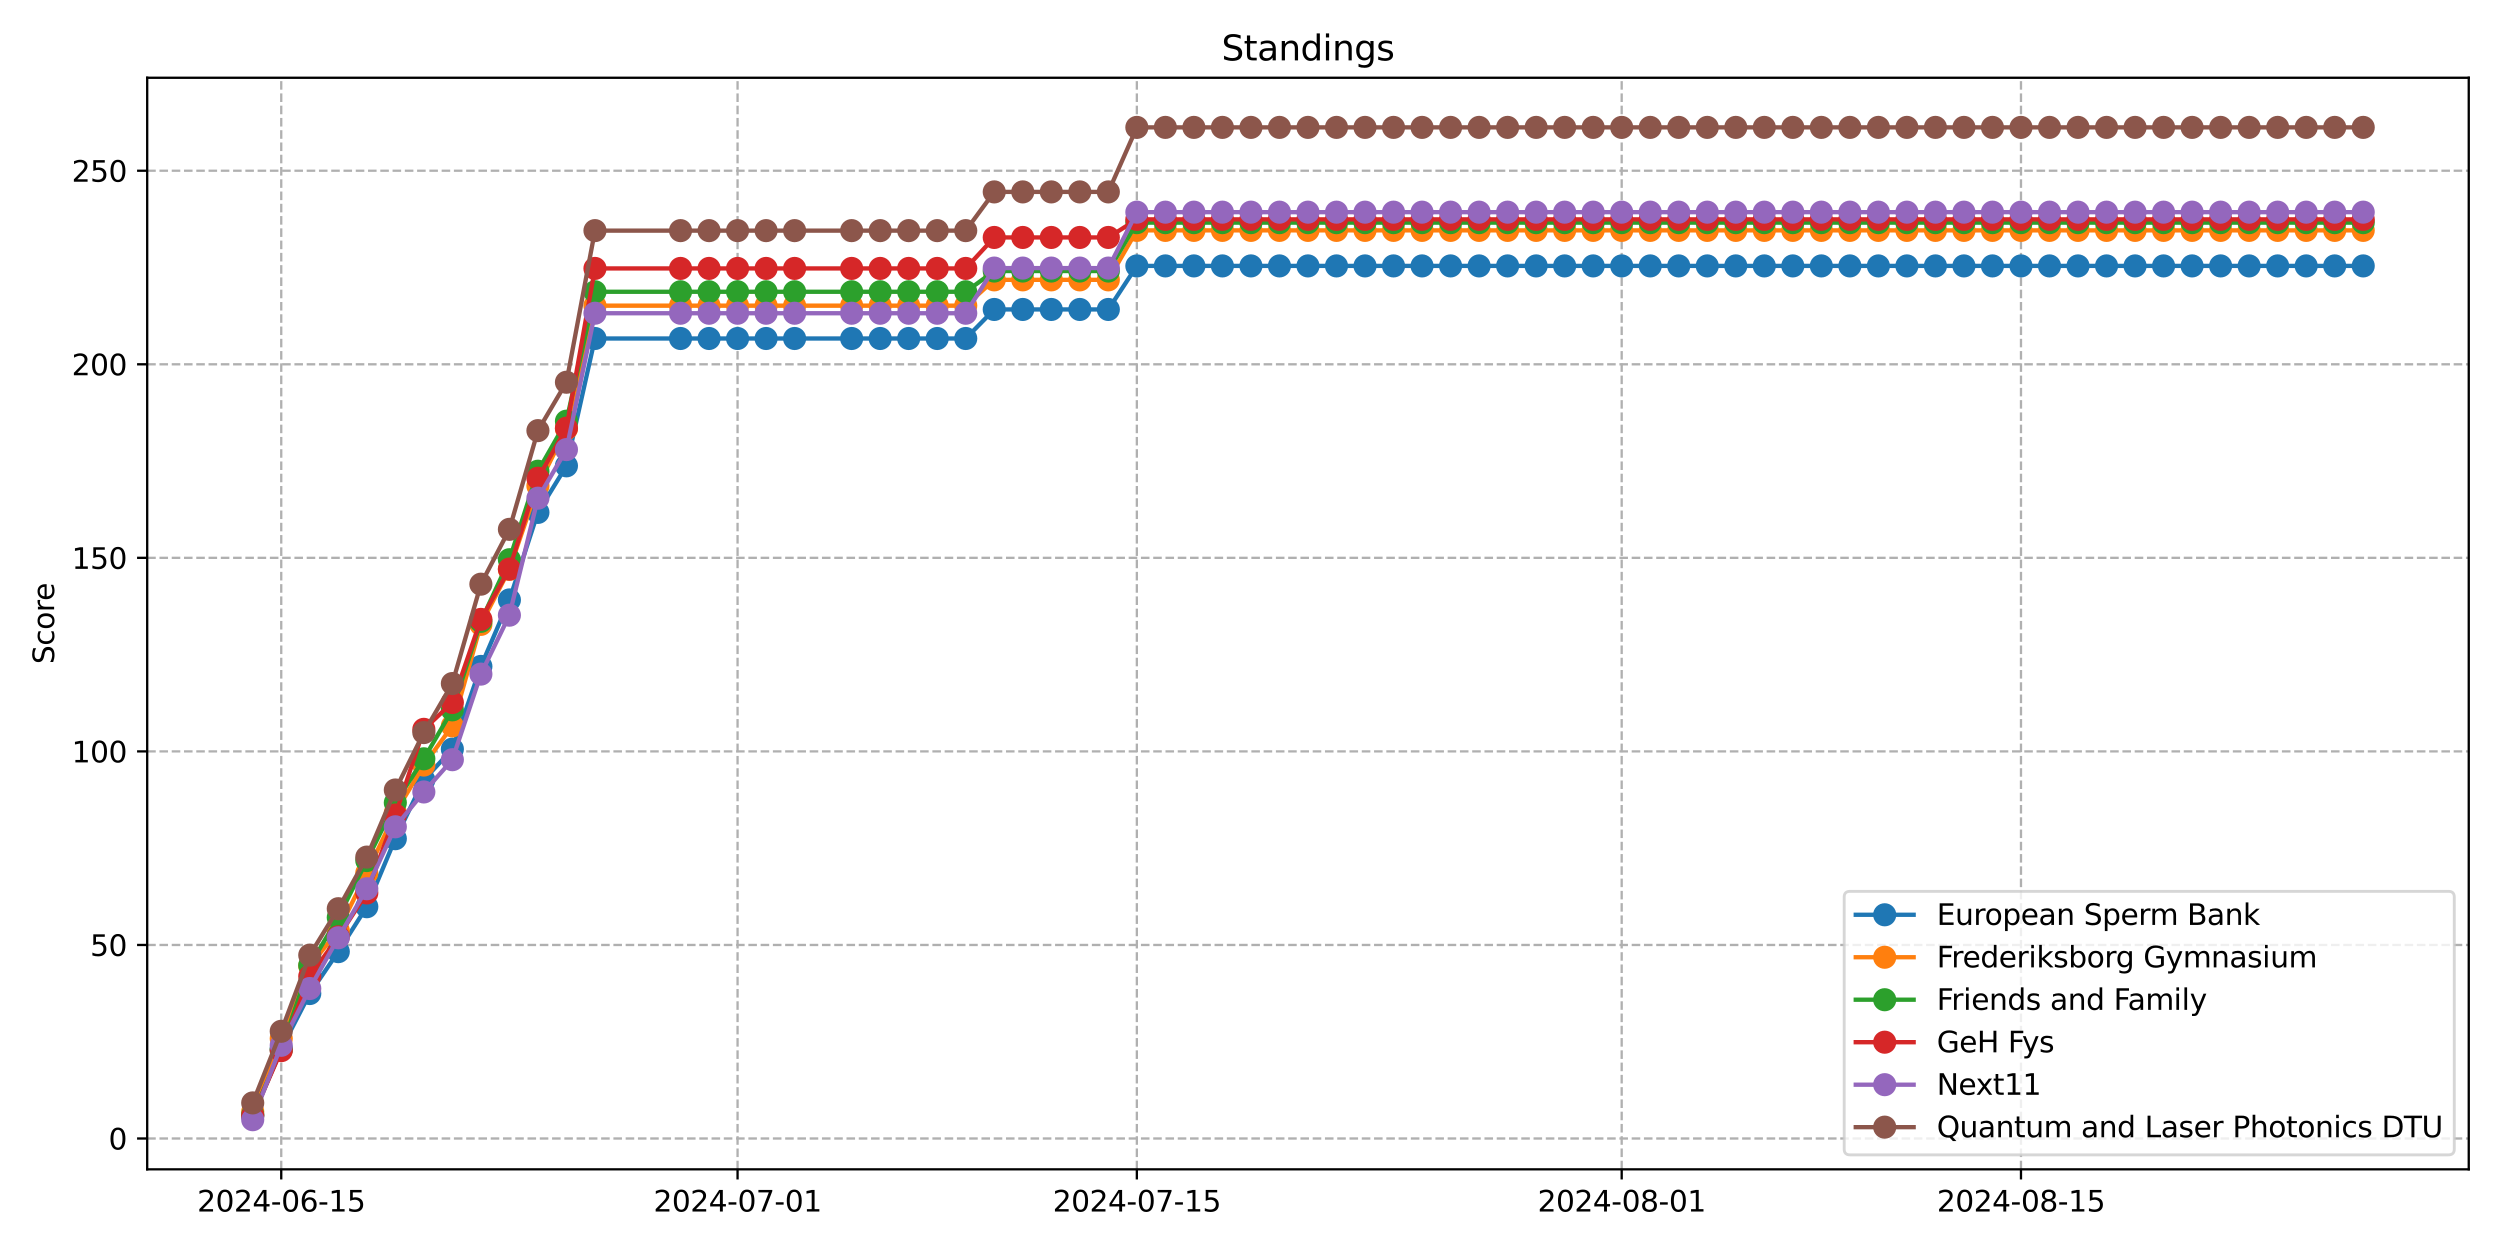 <?xml version="1.0" encoding="utf-8" standalone="no"?>
<!DOCTYPE svg PUBLIC "-//W3C//DTD SVG 1.1//EN"
  "http://www.w3.org/Graphics/SVG/1.1/DTD/svg11.dtd">
<svg xmlns:xlink="http://www.w3.org/1999/xlink" width="864pt" height="432pt" viewBox="0 0 864 432" xmlns="http://www.w3.org/2000/svg" version="1.1">
 <defs>
  <style type="text/css">*{stroke-linejoin: round; stroke-linecap: butt}</style>
 </defs>
 <g id="figure_1">
  <g id="patch_1">
   <path d="M 0 432 
L 864 432 
L 864 0 
L 0 0 
z
" style="fill: #ffffff"/>
  </g>
  <g id="axes_1">
   <g id="patch_2">
    <path d="M 50.87 404.12 
L 853.2 404.12 
L 853.2 26.88 
L 50.87 26.88 
z
" style="fill: #ffffff"/>
   </g>
   <g id="matplotlib.axis_1">
    <g id="xtick_1">
     <g id="line2d_1">
      <path d="M 97.196 404.12 
L 97.196 26.88 
" clip-path="url(#p8569ae2eff)" style="fill: none; stroke-dasharray: 2.96,1.28; stroke-dashoffset: 0; stroke: #b0b0b0; stroke-width: 0.8"/>
     </g>
     <g id="line2d_2">
      <defs>
       <path id="m4f55e72f1c" d="M 0 0 
L 0 3.5 
" style="stroke: #000000; stroke-width: 0.8"/>
      </defs>
      <g>
       <use xlink:href="#m4f55e72f1c" x="97.196" y="404.12" style="stroke: #000000; stroke-width: 0.8"/>
      </g>
     </g>
     <g id="text_1">
      <!-- 2024-06-15 -->
      <g transform="translate(68.138 418.718) scale(0.1 -0.1)">
       <defs>
        <path id="DejaVuSans-32" d="M 1228 531 
L 3431 531 
L 3431 0 
L 469 0 
L 469 531 
Q 828 903 1448 1529 
Q 2069 2156 2228 2338 
Q 2531 2678 2651 2914 
Q 2772 3150 2772 3378 
Q 2772 3750 2511 3984 
Q 2250 4219 1831 4219 
Q 1534 4219 1204 4116 
Q 875 4013 500 3803 
L 500 4441 
Q 881 4594 1212 4672 
Q 1544 4750 1819 4750 
Q 2544 4750 2975 4387 
Q 3406 4025 3406 3419 
Q 3406 3131 3298 2873 
Q 3191 2616 2906 2266 
Q 2828 2175 2409 1742 
Q 1991 1309 1228 531 
z
" transform="scale(0.016)"/>
        <path id="DejaVuSans-30" d="M 2034 4250 
Q 1547 4250 1301 3770 
Q 1056 3291 1056 2328 
Q 1056 1369 1301 889 
Q 1547 409 2034 409 
Q 2525 409 2770 889 
Q 3016 1369 3016 2328 
Q 3016 3291 2770 3770 
Q 2525 4250 2034 4250 
z
M 2034 4750 
Q 2819 4750 3233 4129 
Q 3647 3509 3647 2328 
Q 3647 1150 3233 529 
Q 2819 -91 2034 -91 
Q 1250 -91 836 529 
Q 422 1150 422 2328 
Q 422 3509 836 4129 
Q 1250 4750 2034 4750 
z
" transform="scale(0.016)"/>
        <path id="DejaVuSans-34" d="M 2419 4116 
L 825 1625 
L 2419 1625 
L 2419 4116 
z
M 2253 4666 
L 3047 4666 
L 3047 1625 
L 3713 1625 
L 3713 1100 
L 3047 1100 
L 3047 0 
L 2419 0 
L 2419 1100 
L 313 1100 
L 313 1709 
L 2253 4666 
z
" transform="scale(0.016)"/>
        <path id="DejaVuSans-2d" d="M 313 2009 
L 1997 2009 
L 1997 1497 
L 313 1497 
L 313 2009 
z
" transform="scale(0.016)"/>
        <path id="DejaVuSans-36" d="M 2113 2584 
Q 1688 2584 1439 2293 
Q 1191 2003 1191 1497 
Q 1191 994 1439 701 
Q 1688 409 2113 409 
Q 2538 409 2786 701 
Q 3034 994 3034 1497 
Q 3034 2003 2786 2293 
Q 2538 2584 2113 2584 
z
M 3366 4563 
L 3366 3988 
Q 3128 4100 2886 4159 
Q 2644 4219 2406 4219 
Q 1781 4219 1451 3797 
Q 1122 3375 1075 2522 
Q 1259 2794 1537 2939 
Q 1816 3084 2150 3084 
Q 2853 3084 3261 2657 
Q 3669 2231 3669 1497 
Q 3669 778 3244 343 
Q 2819 -91 2113 -91 
Q 1303 -91 875 529 
Q 447 1150 447 2328 
Q 447 3434 972 4092 
Q 1497 4750 2381 4750 
Q 2619 4750 2861 4703 
Q 3103 4656 3366 4563 
z
" transform="scale(0.016)"/>
        <path id="DejaVuSans-31" d="M 794 531 
L 1825 531 
L 1825 4091 
L 703 3866 
L 703 4441 
L 1819 4666 
L 2450 4666 
L 2450 531 
L 3481 531 
L 3481 0 
L 794 0 
L 794 531 
z
" transform="scale(0.016)"/>
        <path id="DejaVuSans-35" d="M 691 4666 
L 3169 4666 
L 3169 4134 
L 1269 4134 
L 1269 2991 
Q 1406 3038 1543 3061 
Q 1681 3084 1819 3084 
Q 2600 3084 3056 2656 
Q 3513 2228 3513 1497 
Q 3513 744 3044 326 
Q 2575 -91 1722 -91 
Q 1428 -91 1123 -41 
Q 819 9 494 109 
L 494 744 
Q 775 591 1075 516 
Q 1375 441 1709 441 
Q 2250 441 2565 725 
Q 2881 1009 2881 1497 
Q 2881 1984 2565 2268 
Q 2250 2553 1709 2553 
Q 1456 2553 1204 2497 
Q 953 2441 691 2322 
L 691 4666 
z
" transform="scale(0.016)"/>
       </defs>
       <use xlink:href="#DejaVuSans-32"/>
       <use xlink:href="#DejaVuSans-30" x="63.623"/>
       <use xlink:href="#DejaVuSans-32" x="127.246"/>
       <use xlink:href="#DejaVuSans-34" x="190.869"/>
       <use xlink:href="#DejaVuSans-2d" x="254.492"/>
       <use xlink:href="#DejaVuSans-30" x="290.576"/>
       <use xlink:href="#DejaVuSans-36" x="354.199"/>
       <use xlink:href="#DejaVuSans-2d" x="417.822"/>
       <use xlink:href="#DejaVuSans-31" x="453.906"/>
       <use xlink:href="#DejaVuSans-35" x="517.529"/>
      </g>
     </g>
    </g>
    <g id="xtick_2">
     <g id="line2d_3">
      <path d="M 254.902 404.12 
L 254.902 26.88 
" clip-path="url(#p8569ae2eff)" style="fill: none; stroke-dasharray: 2.96,1.28; stroke-dashoffset: 0; stroke: #b0b0b0; stroke-width: 0.8"/>
     </g>
     <g id="line2d_4">
      <g>
       <use xlink:href="#m4f55e72f1c" x="254.902" y="404.12" style="stroke: #000000; stroke-width: 0.8"/>
      </g>
     </g>
     <g id="text_2">
      <!-- 2024-07-01 -->
      <g transform="translate(225.845 418.718) scale(0.1 -0.1)">
       <defs>
        <path id="DejaVuSans-37" d="M 525 4666 
L 3525 4666 
L 3525 4397 
L 1831 0 
L 1172 0 
L 2766 4134 
L 525 4134 
L 525 4666 
z
" transform="scale(0.016)"/>
       </defs>
       <use xlink:href="#DejaVuSans-32"/>
       <use xlink:href="#DejaVuSans-30" x="63.623"/>
       <use xlink:href="#DejaVuSans-32" x="127.246"/>
       <use xlink:href="#DejaVuSans-34" x="190.869"/>
       <use xlink:href="#DejaVuSans-2d" x="254.492"/>
       <use xlink:href="#DejaVuSans-30" x="290.576"/>
       <use xlink:href="#DejaVuSans-37" x="354.199"/>
       <use xlink:href="#DejaVuSans-2d" x="417.822"/>
       <use xlink:href="#DejaVuSans-30" x="453.906"/>
       <use xlink:href="#DejaVuSans-31" x="517.529"/>
      </g>
     </g>
    </g>
    <g id="xtick_3">
     <g id="line2d_5">
      <path d="M 392.895 404.12 
L 392.895 26.88 
" clip-path="url(#p8569ae2eff)" style="fill: none; stroke-dasharray: 2.96,1.28; stroke-dashoffset: 0; stroke: #b0b0b0; stroke-width: 0.8"/>
     </g>
     <g id="line2d_6">
      <g>
       <use xlink:href="#m4f55e72f1c" x="392.895" y="404.12" style="stroke: #000000; stroke-width: 0.8"/>
      </g>
     </g>
     <g id="text_3">
      <!-- 2024-07-15 -->
      <g transform="translate(363.837 418.718) scale(0.1 -0.1)">
       <use xlink:href="#DejaVuSans-32"/>
       <use xlink:href="#DejaVuSans-30" x="63.623"/>
       <use xlink:href="#DejaVuSans-32" x="127.246"/>
       <use xlink:href="#DejaVuSans-34" x="190.869"/>
       <use xlink:href="#DejaVuSans-2d" x="254.492"/>
       <use xlink:href="#DejaVuSans-30" x="290.576"/>
       <use xlink:href="#DejaVuSans-37" x="354.199"/>
       <use xlink:href="#DejaVuSans-2d" x="417.822"/>
       <use xlink:href="#DejaVuSans-31" x="453.906"/>
       <use xlink:href="#DejaVuSans-35" x="517.529"/>
      </g>
     </g>
    </g>
    <g id="xtick_4">
     <g id="line2d_7">
      <path d="M 560.458 404.12 
L 560.458 26.88 
" clip-path="url(#p8569ae2eff)" style="fill: none; stroke-dasharray: 2.96,1.28; stroke-dashoffset: 0; stroke: #b0b0b0; stroke-width: 0.8"/>
     </g>
     <g id="line2d_8">
      <g>
       <use xlink:href="#m4f55e72f1c" x="560.458" y="404.12" style="stroke: #000000; stroke-width: 0.8"/>
      </g>
     </g>
     <g id="text_4">
      <!-- 2024-08-01 -->
      <g transform="translate(531.4 418.718) scale(0.1 -0.1)">
       <defs>
        <path id="DejaVuSans-38" d="M 2034 2216 
Q 1584 2216 1326 1975 
Q 1069 1734 1069 1313 
Q 1069 891 1326 650 
Q 1584 409 2034 409 
Q 2484 409 2743 651 
Q 3003 894 3003 1313 
Q 3003 1734 2745 1975 
Q 2488 2216 2034 2216 
z
M 1403 2484 
Q 997 2584 770 2862 
Q 544 3141 544 3541 
Q 544 4100 942 4425 
Q 1341 4750 2034 4750 
Q 2731 4750 3128 4425 
Q 3525 4100 3525 3541 
Q 3525 3141 3298 2862 
Q 3072 2584 2669 2484 
Q 3125 2378 3379 2068 
Q 3634 1759 3634 1313 
Q 3634 634 3220 271 
Q 2806 -91 2034 -91 
Q 1263 -91 848 271 
Q 434 634 434 1313 
Q 434 1759 690 2068 
Q 947 2378 1403 2484 
z
M 1172 3481 
Q 1172 3119 1398 2916 
Q 1625 2713 2034 2713 
Q 2441 2713 2670 2916 
Q 2900 3119 2900 3481 
Q 2900 3844 2670 4047 
Q 2441 4250 2034 4250 
Q 1625 4250 1398 4047 
Q 1172 3844 1172 3481 
z
" transform="scale(0.016)"/>
       </defs>
       <use xlink:href="#DejaVuSans-32"/>
       <use xlink:href="#DejaVuSans-30" x="63.623"/>
       <use xlink:href="#DejaVuSans-32" x="127.246"/>
       <use xlink:href="#DejaVuSans-34" x="190.869"/>
       <use xlink:href="#DejaVuSans-2d" x="254.492"/>
       <use xlink:href="#DejaVuSans-30" x="290.576"/>
       <use xlink:href="#DejaVuSans-38" x="354.199"/>
       <use xlink:href="#DejaVuSans-2d" x="417.822"/>
       <use xlink:href="#DejaVuSans-30" x="453.906"/>
       <use xlink:href="#DejaVuSans-31" x="517.529"/>
      </g>
     </g>
    </g>
    <g id="xtick_5">
     <g id="line2d_9">
      <path d="M 698.451 404.12 
L 698.451 26.88 
" clip-path="url(#p8569ae2eff)" style="fill: none; stroke-dasharray: 2.96,1.28; stroke-dashoffset: 0; stroke: #b0b0b0; stroke-width: 0.8"/>
     </g>
     <g id="line2d_10">
      <g>
       <use xlink:href="#m4f55e72f1c" x="698.451" y="404.12" style="stroke: #000000; stroke-width: 0.8"/>
      </g>
     </g>
     <g id="text_5">
      <!-- 2024-08-15 -->
      <g transform="translate(669.393 418.718) scale(0.1 -0.1)">
       <use xlink:href="#DejaVuSans-32"/>
       <use xlink:href="#DejaVuSans-30" x="63.623"/>
       <use xlink:href="#DejaVuSans-32" x="127.246"/>
       <use xlink:href="#DejaVuSans-34" x="190.869"/>
       <use xlink:href="#DejaVuSans-2d" x="254.492"/>
       <use xlink:href="#DejaVuSans-30" x="290.576"/>
       <use xlink:href="#DejaVuSans-38" x="354.199"/>
       <use xlink:href="#DejaVuSans-2d" x="417.822"/>
       <use xlink:href="#DejaVuSans-31" x="453.906"/>
       <use xlink:href="#DejaVuSans-35" x="517.529"/>
      </g>
     </g>
    </g>
   </g>
   <g id="matplotlib.axis_2">
    <g id="ytick_1">
     <g id="line2d_11">
      <path d="M 50.87 393.471 
L 853.2 393.471 
" clip-path="url(#p8569ae2eff)" style="fill: none; stroke-dasharray: 2.96,1.28; stroke-dashoffset: 0; stroke: #b0b0b0; stroke-width: 0.8"/>
     </g>
     <g id="line2d_12">
      <defs>
       <path id="m58f6fa697d" d="M 0 0 
L -3.5 0 
" style="stroke: #000000; stroke-width: 0.8"/>
      </defs>
      <g>
       <use xlink:href="#m58f6fa697d" x="50.87" y="393.471" style="stroke: #000000; stroke-width: 0.8"/>
      </g>
     </g>
     <g id="text_6">
      <!-- 0 -->
      <g transform="translate(37.508 397.27) scale(0.1 -0.1)">
       <use xlink:href="#DejaVuSans-30"/>
      </g>
     </g>
    </g>
    <g id="ytick_2">
     <g id="line2d_13">
      <path d="M 50.87 326.579 
L 853.2 326.579 
" clip-path="url(#p8569ae2eff)" style="fill: none; stroke-dasharray: 2.96,1.28; stroke-dashoffset: 0; stroke: #b0b0b0; stroke-width: 0.8"/>
     </g>
     <g id="line2d_14">
      <g>
       <use xlink:href="#m58f6fa697d" x="50.87" y="326.579" style="stroke: #000000; stroke-width: 0.8"/>
      </g>
     </g>
     <g id="text_7">
      <!-- 50 -->
      <g transform="translate(31.145 330.378) scale(0.1 -0.1)">
       <use xlink:href="#DejaVuSans-35"/>
       <use xlink:href="#DejaVuSans-30" x="63.623"/>
      </g>
     </g>
    </g>
    <g id="ytick_3">
     <g id="line2d_15">
      <path d="M 50.87 259.686 
L 853.2 259.686 
" clip-path="url(#p8569ae2eff)" style="fill: none; stroke-dasharray: 2.96,1.28; stroke-dashoffset: 0; stroke: #b0b0b0; stroke-width: 0.8"/>
     </g>
     <g id="line2d_16">
      <g>
       <use xlink:href="#m58f6fa697d" x="50.87" y="259.686" style="stroke: #000000; stroke-width: 0.8"/>
      </g>
     </g>
     <g id="text_8">
      <!-- 100 -->
      <g transform="translate(24.782 263.485) scale(0.1 -0.1)">
       <use xlink:href="#DejaVuSans-31"/>
       <use xlink:href="#DejaVuSans-30" x="63.623"/>
       <use xlink:href="#DejaVuSans-30" x="127.246"/>
      </g>
     </g>
    </g>
    <g id="ytick_4">
     <g id="line2d_17">
      <path d="M 50.87 192.794 
L 853.2 192.794 
" clip-path="url(#p8569ae2eff)" style="fill: none; stroke-dasharray: 2.96,1.28; stroke-dashoffset: 0; stroke: #b0b0b0; stroke-width: 0.8"/>
     </g>
     <g id="line2d_18">
      <g>
       <use xlink:href="#m58f6fa697d" x="50.87" y="192.794" style="stroke: #000000; stroke-width: 0.8"/>
      </g>
     </g>
     <g id="text_9">
      <!-- 150 -->
      <g transform="translate(24.782 196.593) scale(0.1 -0.1)">
       <use xlink:href="#DejaVuSans-31"/>
       <use xlink:href="#DejaVuSans-35" x="63.623"/>
       <use xlink:href="#DejaVuSans-30" x="127.246"/>
      </g>
     </g>
    </g>
    <g id="ytick_5">
     <g id="line2d_19">
      <path d="M 50.87 125.901 
L 853.2 125.901 
" clip-path="url(#p8569ae2eff)" style="fill: none; stroke-dasharray: 2.96,1.28; stroke-dashoffset: 0; stroke: #b0b0b0; stroke-width: 0.8"/>
     </g>
     <g id="line2d_20">
      <g>
       <use xlink:href="#m58f6fa697d" x="50.87" y="125.901" style="stroke: #000000; stroke-width: 0.8"/>
      </g>
     </g>
     <g id="text_10">
      <!-- 200 -->
      <g transform="translate(24.782 129.701) scale(0.1 -0.1)">
       <use xlink:href="#DejaVuSans-32"/>
       <use xlink:href="#DejaVuSans-30" x="63.623"/>
       <use xlink:href="#DejaVuSans-30" x="127.246"/>
      </g>
     </g>
    </g>
    <g id="ytick_6">
     <g id="line2d_21">
      <path d="M 50.87 59.009 
L 853.2 59.009 
" clip-path="url(#p8569ae2eff)" style="fill: none; stroke-dasharray: 2.96,1.28; stroke-dashoffset: 0; stroke: #b0b0b0; stroke-width: 0.8"/>
     </g>
     <g id="line2d_22">
      <g>
       <use xlink:href="#m58f6fa697d" x="50.87" y="59.009" style="stroke: #000000; stroke-width: 0.8"/>
      </g>
     </g>
     <g id="text_11">
      <!-- 250 -->
      <g transform="translate(24.782 62.808) scale(0.1 -0.1)">
       <use xlink:href="#DejaVuSans-32"/>
       <use xlink:href="#DejaVuSans-35" x="63.623"/>
       <use xlink:href="#DejaVuSans-30" x="127.246"/>
      </g>
     </g>
    </g>
    <g id="text_12">
     <!-- Score -->
     <g transform="translate(18.703 229.502) rotate(-90) scale(0.1 -0.1)">
      <defs>
       <path id="DejaVuSans-53" d="M 3425 4513 
L 3425 3897 
Q 3066 4069 2747 4153 
Q 2428 4238 2131 4238 
Q 1616 4238 1336 4038 
Q 1056 3838 1056 3469 
Q 1056 3159 1242 3001 
Q 1428 2844 1947 2747 
L 2328 2669 
Q 3034 2534 3370 2195 
Q 3706 1856 3706 1288 
Q 3706 609 3251 259 
Q 2797 -91 1919 -91 
Q 1588 -91 1214 -16 
Q 841 59 441 206 
L 441 856 
Q 825 641 1194 531 
Q 1563 422 1919 422 
Q 2459 422 2753 634 
Q 3047 847 3047 1241 
Q 3047 1584 2836 1778 
Q 2625 1972 2144 2069 
L 1759 2144 
Q 1053 2284 737 2584 
Q 422 2884 422 3419 
Q 422 4038 858 4394 
Q 1294 4750 2059 4750 
Q 2388 4750 2728 4690 
Q 3069 4631 3425 4513 
z
" transform="scale(0.016)"/>
       <path id="DejaVuSans-63" d="M 3122 3366 
L 3122 2828 
Q 2878 2963 2633 3030 
Q 2388 3097 2138 3097 
Q 1578 3097 1268 2742 
Q 959 2388 959 1747 
Q 959 1106 1268 751 
Q 1578 397 2138 397 
Q 2388 397 2633 464 
Q 2878 531 3122 666 
L 3122 134 
Q 2881 22 2623 -34 
Q 2366 -91 2075 -91 
Q 1284 -91 818 406 
Q 353 903 353 1747 
Q 353 2603 823 3093 
Q 1294 3584 2113 3584 
Q 2378 3584 2631 3529 
Q 2884 3475 3122 3366 
z
" transform="scale(0.016)"/>
       <path id="DejaVuSans-6f" d="M 1959 3097 
Q 1497 3097 1228 2736 
Q 959 2375 959 1747 
Q 959 1119 1226 758 
Q 1494 397 1959 397 
Q 2419 397 2687 759 
Q 2956 1122 2956 1747 
Q 2956 2369 2687 2733 
Q 2419 3097 1959 3097 
z
M 1959 3584 
Q 2709 3584 3137 3096 
Q 3566 2609 3566 1747 
Q 3566 888 3137 398 
Q 2709 -91 1959 -91 
Q 1206 -91 779 398 
Q 353 888 353 1747 
Q 353 2609 779 3096 
Q 1206 3584 1959 3584 
z
" transform="scale(0.016)"/>
       <path id="DejaVuSans-72" d="M 2631 2963 
Q 2534 3019 2420 3045 
Q 2306 3072 2169 3072 
Q 1681 3072 1420 2755 
Q 1159 2438 1159 1844 
L 1159 0 
L 581 0 
L 581 3500 
L 1159 3500 
L 1159 2956 
Q 1341 3275 1631 3429 
Q 1922 3584 2338 3584 
Q 2397 3584 2469 3576 
Q 2541 3569 2628 3553 
L 2631 2963 
z
" transform="scale(0.016)"/>
       <path id="DejaVuSans-65" d="M 3597 1894 
L 3597 1613 
L 953 1613 
Q 991 1019 1311 708 
Q 1631 397 2203 397 
Q 2534 397 2845 478 
Q 3156 559 3463 722 
L 3463 178 
Q 3153 47 2828 -22 
Q 2503 -91 2169 -91 
Q 1331 -91 842 396 
Q 353 884 353 1716 
Q 353 2575 817 3079 
Q 1281 3584 2069 3584 
Q 2775 3584 3186 3129 
Q 3597 2675 3597 1894 
z
M 3022 2063 
Q 3016 2534 2758 2815 
Q 2500 3097 2075 3097 
Q 1594 3097 1305 2825 
Q 1016 2553 972 2059 
L 3022 2063 
z
" transform="scale(0.016)"/>
      </defs>
      <use xlink:href="#DejaVuSans-53"/>
      <use xlink:href="#DejaVuSans-63" x="63.477"/>
      <use xlink:href="#DejaVuSans-6f" x="118.457"/>
      <use xlink:href="#DejaVuSans-72" x="179.639"/>
      <use xlink:href="#DejaVuSans-65" x="218.502"/>
     </g>
    </g>
   </g>
   <g id="line2d_23">
    <path d="M 87.34 385.605 
L 97.196 362.479 
L 107.053 343.367 
L 116.909 328.889 
L 126.766 313.361 
L 136.623 289.853 
L 146.479 269.546 
L 156.336 258.891 
L 166.193 230.319 
L 176.049 207.336 
L 185.906 177.091 
L 195.763 160.989 
L 205.619 116.984 
L 235.189 116.984 
L 245.046 116.984 
L 254.902 116.984 
L 264.759 116.984 
L 274.616 116.984 
L 294.329 116.984 
L 304.185 116.984 
L 314.042 116.984 
L 323.899 116.984 
L 333.755 116.984 
L 343.612 106.95 
L 353.469 106.95 
L 363.325 106.95 
L 373.182 106.95 
L 383.039 106.95 
L 392.895 91.899 
L 402.752 91.899 
L 412.608 91.899 
L 422.465 91.899 
L 432.322 91.899 
L 442.178 91.899 
L 452.035 91.899 
L 461.892 91.899 
L 471.748 91.899 
L 481.605 91.899 
L 491.462 91.899 
L 501.318 91.899 
L 511.175 91.899 
L 521.031 91.899 
L 530.888 91.899 
L 540.745 91.899 
L 550.601 91.899 
L 560.458 91.899 
L 570.315 91.899 
L 580.171 91.899 
L 590.028 91.899 
L 599.885 91.899 
L 609.741 91.899 
L 619.598 91.899 
L 629.454 91.899 
L 639.311 91.899 
L 649.168 91.899 
L 659.024 91.899 
L 668.881 91.899 
L 678.738 91.899 
L 688.594 91.899 
L 698.451 91.899 
L 708.307 91.899 
L 718.164 91.899 
L 728.021 91.899 
L 737.877 91.899 
L 747.734 91.899 
L 757.591 91.899 
L 767.447 91.899 
L 777.304 91.899 
L 787.161 91.899 
L 797.017 91.899 
L 806.874 91.899 
L 816.73 91.899 
" clip-path="url(#p8569ae2eff)" style="fill: none; stroke: #1f77b4; stroke-width: 1.5; stroke-linecap: square"/>
    <defs>
     <path id="m62a021199e" d="M 0 3.5 
C 0.928 3.5 1.819 3.131 2.475 2.475 
C 3.131 1.819 3.5 0.928 3.5 0 
C 3.5 -0.928 3.131 -1.819 2.475 -2.475 
C 1.819 -3.131 0.928 -3.5 0 -3.5 
C -0.928 -3.5 -1.819 -3.131 -2.475 -2.475 
C -3.131 -1.819 -3.5 -0.928 -3.5 0 
C -3.5 0.928 -3.131 1.819 -2.475 2.475 
C -1.819 3.131 -0.928 3.5 0 3.5 
z
" style="stroke: #1f77b4"/>
    </defs>
    <g clip-path="url(#p8569ae2eff)">
     <use xlink:href="#m62a021199e" x="87.34" y="385.605" style="fill: #1f77b4; stroke: #1f77b4"/>
     <use xlink:href="#m62a021199e" x="97.196" y="362.479" style="fill: #1f77b4; stroke: #1f77b4"/>
     <use xlink:href="#m62a021199e" x="107.053" y="343.367" style="fill: #1f77b4; stroke: #1f77b4"/>
     <use xlink:href="#m62a021199e" x="116.909" y="328.889" style="fill: #1f77b4; stroke: #1f77b4"/>
     <use xlink:href="#m62a021199e" x="126.766" y="313.361" style="fill: #1f77b4; stroke: #1f77b4"/>
     <use xlink:href="#m62a021199e" x="136.623" y="289.853" style="fill: #1f77b4; stroke: #1f77b4"/>
     <use xlink:href="#m62a021199e" x="146.479" y="269.546" style="fill: #1f77b4; stroke: #1f77b4"/>
     <use xlink:href="#m62a021199e" x="156.336" y="258.891" style="fill: #1f77b4; stroke: #1f77b4"/>
     <use xlink:href="#m62a021199e" x="166.193" y="230.319" style="fill: #1f77b4; stroke: #1f77b4"/>
     <use xlink:href="#m62a021199e" x="176.049" y="207.336" style="fill: #1f77b4; stroke: #1f77b4"/>
     <use xlink:href="#m62a021199e" x="185.906" y="177.091" style="fill: #1f77b4; stroke: #1f77b4"/>
     <use xlink:href="#m62a021199e" x="195.763" y="160.989" style="fill: #1f77b4; stroke: #1f77b4"/>
     <use xlink:href="#m62a021199e" x="205.619" y="116.984" style="fill: #1f77b4; stroke: #1f77b4"/>
     <use xlink:href="#m62a021199e" x="235.189" y="116.984" style="fill: #1f77b4; stroke: #1f77b4"/>
     <use xlink:href="#m62a021199e" x="245.046" y="116.984" style="fill: #1f77b4; stroke: #1f77b4"/>
     <use xlink:href="#m62a021199e" x="254.902" y="116.984" style="fill: #1f77b4; stroke: #1f77b4"/>
     <use xlink:href="#m62a021199e" x="264.759" y="116.984" style="fill: #1f77b4; stroke: #1f77b4"/>
     <use xlink:href="#m62a021199e" x="274.616" y="116.984" style="fill: #1f77b4; stroke: #1f77b4"/>
     <use xlink:href="#m62a021199e" x="294.329" y="116.984" style="fill: #1f77b4; stroke: #1f77b4"/>
     <use xlink:href="#m62a021199e" x="304.185" y="116.984" style="fill: #1f77b4; stroke: #1f77b4"/>
     <use xlink:href="#m62a021199e" x="314.042" y="116.984" style="fill: #1f77b4; stroke: #1f77b4"/>
     <use xlink:href="#m62a021199e" x="323.899" y="116.984" style="fill: #1f77b4; stroke: #1f77b4"/>
     <use xlink:href="#m62a021199e" x="333.755" y="116.984" style="fill: #1f77b4; stroke: #1f77b4"/>
     <use xlink:href="#m62a021199e" x="343.612" y="106.95" style="fill: #1f77b4; stroke: #1f77b4"/>
     <use xlink:href="#m62a021199e" x="353.469" y="106.95" style="fill: #1f77b4; stroke: #1f77b4"/>
     <use xlink:href="#m62a021199e" x="363.325" y="106.95" style="fill: #1f77b4; stroke: #1f77b4"/>
     <use xlink:href="#m62a021199e" x="373.182" y="106.95" style="fill: #1f77b4; stroke: #1f77b4"/>
     <use xlink:href="#m62a021199e" x="383.039" y="106.95" style="fill: #1f77b4; stroke: #1f77b4"/>
     <use xlink:href="#m62a021199e" x="392.895" y="91.899" style="fill: #1f77b4; stroke: #1f77b4"/>
     <use xlink:href="#m62a021199e" x="402.752" y="91.899" style="fill: #1f77b4; stroke: #1f77b4"/>
     <use xlink:href="#m62a021199e" x="412.608" y="91.899" style="fill: #1f77b4; stroke: #1f77b4"/>
     <use xlink:href="#m62a021199e" x="422.465" y="91.899" style="fill: #1f77b4; stroke: #1f77b4"/>
     <use xlink:href="#m62a021199e" x="432.322" y="91.899" style="fill: #1f77b4; stroke: #1f77b4"/>
     <use xlink:href="#m62a021199e" x="442.178" y="91.899" style="fill: #1f77b4; stroke: #1f77b4"/>
     <use xlink:href="#m62a021199e" x="452.035" y="91.899" style="fill: #1f77b4; stroke: #1f77b4"/>
     <use xlink:href="#m62a021199e" x="461.892" y="91.899" style="fill: #1f77b4; stroke: #1f77b4"/>
     <use xlink:href="#m62a021199e" x="471.748" y="91.899" style="fill: #1f77b4; stroke: #1f77b4"/>
     <use xlink:href="#m62a021199e" x="481.605" y="91.899" style="fill: #1f77b4; stroke: #1f77b4"/>
     <use xlink:href="#m62a021199e" x="491.462" y="91.899" style="fill: #1f77b4; stroke: #1f77b4"/>
     <use xlink:href="#m62a021199e" x="501.318" y="91.899" style="fill: #1f77b4; stroke: #1f77b4"/>
     <use xlink:href="#m62a021199e" x="511.175" y="91.899" style="fill: #1f77b4; stroke: #1f77b4"/>
     <use xlink:href="#m62a021199e" x="521.031" y="91.899" style="fill: #1f77b4; stroke: #1f77b4"/>
     <use xlink:href="#m62a021199e" x="530.888" y="91.899" style="fill: #1f77b4; stroke: #1f77b4"/>
     <use xlink:href="#m62a021199e" x="540.745" y="91.899" style="fill: #1f77b4; stroke: #1f77b4"/>
     <use xlink:href="#m62a021199e" x="550.601" y="91.899" style="fill: #1f77b4; stroke: #1f77b4"/>
     <use xlink:href="#m62a021199e" x="560.458" y="91.899" style="fill: #1f77b4; stroke: #1f77b4"/>
     <use xlink:href="#m62a021199e" x="570.315" y="91.899" style="fill: #1f77b4; stroke: #1f77b4"/>
     <use xlink:href="#m62a021199e" x="580.171" y="91.899" style="fill: #1f77b4; stroke: #1f77b4"/>
     <use xlink:href="#m62a021199e" x="590.028" y="91.899" style="fill: #1f77b4; stroke: #1f77b4"/>
     <use xlink:href="#m62a021199e" x="599.885" y="91.899" style="fill: #1f77b4; stroke: #1f77b4"/>
     <use xlink:href="#m62a021199e" x="609.741" y="91.899" style="fill: #1f77b4; stroke: #1f77b4"/>
     <use xlink:href="#m62a021199e" x="619.598" y="91.899" style="fill: #1f77b4; stroke: #1f77b4"/>
     <use xlink:href="#m62a021199e" x="629.454" y="91.899" style="fill: #1f77b4; stroke: #1f77b4"/>
     <use xlink:href="#m62a021199e" x="639.311" y="91.899" style="fill: #1f77b4; stroke: #1f77b4"/>
     <use xlink:href="#m62a021199e" x="649.168" y="91.899" style="fill: #1f77b4; stroke: #1f77b4"/>
     <use xlink:href="#m62a021199e" x="659.024" y="91.899" style="fill: #1f77b4; stroke: #1f77b4"/>
     <use xlink:href="#m62a021199e" x="668.881" y="91.899" style="fill: #1f77b4; stroke: #1f77b4"/>
     <use xlink:href="#m62a021199e" x="678.738" y="91.899" style="fill: #1f77b4; stroke: #1f77b4"/>
     <use xlink:href="#m62a021199e" x="688.594" y="91.899" style="fill: #1f77b4; stroke: #1f77b4"/>
     <use xlink:href="#m62a021199e" x="698.451" y="91.899" style="fill: #1f77b4; stroke: #1f77b4"/>
     <use xlink:href="#m62a021199e" x="708.307" y="91.899" style="fill: #1f77b4; stroke: #1f77b4"/>
     <use xlink:href="#m62a021199e" x="718.164" y="91.899" style="fill: #1f77b4; stroke: #1f77b4"/>
     <use xlink:href="#m62a021199e" x="728.021" y="91.899" style="fill: #1f77b4; stroke: #1f77b4"/>
     <use xlink:href="#m62a021199e" x="737.877" y="91.899" style="fill: #1f77b4; stroke: #1f77b4"/>
     <use xlink:href="#m62a021199e" x="747.734" y="91.899" style="fill: #1f77b4; stroke: #1f77b4"/>
     <use xlink:href="#m62a021199e" x="757.591" y="91.899" style="fill: #1f77b4; stroke: #1f77b4"/>
     <use xlink:href="#m62a021199e" x="767.447" y="91.899" style="fill: #1f77b4; stroke: #1f77b4"/>
     <use xlink:href="#m62a021199e" x="777.304" y="91.899" style="fill: #1f77b4; stroke: #1f77b4"/>
     <use xlink:href="#m62a021199e" x="787.161" y="91.899" style="fill: #1f77b4; stroke: #1f77b4"/>
     <use xlink:href="#m62a021199e" x="797.017" y="91.899" style="fill: #1f77b4; stroke: #1f77b4"/>
     <use xlink:href="#m62a021199e" x="806.874" y="91.899" style="fill: #1f77b4; stroke: #1f77b4"/>
     <use xlink:href="#m62a021199e" x="816.73" y="91.899" style="fill: #1f77b4; stroke: #1f77b4"/>
    </g>
   </g>
   <g id="line2d_24">
    <path d="M 87.34 384.208 
L 97.196 358.938 
L 107.053 333.816 
L 116.909 321.627 
L 126.766 301.708 
L 136.623 280.897 
L 146.479 264.397 
L 156.336 250.87 
L 166.193 215.788 
L 176.049 196.761 
L 185.906 167.923 
L 195.763 148.152 
L 205.619 105.639 
L 235.189 105.639 
L 245.046 105.639 
L 254.902 105.639 
L 264.759 105.639 
L 274.616 105.639 
L 294.329 105.639 
L 304.185 105.639 
L 314.042 105.639 
L 323.899 105.639 
L 333.755 105.639 
L 343.612 96.72 
L 353.469 96.72 
L 363.325 96.72 
L 373.182 96.72 
L 383.039 96.72 
L 392.895 79.625 
L 402.752 79.625 
L 412.608 79.625 
L 422.465 79.625 
L 432.322 79.625 
L 442.178 79.625 
L 452.035 79.625 
L 461.892 79.625 
L 471.748 79.625 
L 481.605 79.625 
L 491.462 79.625 
L 501.318 79.625 
L 511.175 79.625 
L 521.031 79.625 
L 530.888 79.625 
L 540.745 79.625 
L 550.601 79.625 
L 560.458 79.625 
L 570.315 79.625 
L 580.171 79.625 
L 590.028 79.625 
L 599.885 79.625 
L 609.741 79.625 
L 619.598 79.625 
L 629.454 79.625 
L 639.311 79.625 
L 649.168 79.625 
L 659.024 79.625 
L 668.881 79.625 
L 678.738 79.625 
L 688.594 79.625 
L 698.451 79.625 
L 708.307 79.625 
L 718.164 79.625 
L 728.021 79.625 
L 737.877 79.625 
L 747.734 79.625 
L 757.591 79.625 
L 767.447 79.625 
L 777.304 79.625 
L 787.161 79.625 
L 797.017 79.625 
L 806.874 79.625 
L 816.73 79.625 
" clip-path="url(#p8569ae2eff)" style="fill: none; stroke: #ff7f0e; stroke-width: 1.5; stroke-linecap: square"/>
    <defs>
     <path id="m8557c7539d" d="M 0 3.5 
C 0.928 3.5 1.819 3.131 2.475 2.475 
C 3.131 1.819 3.5 0.928 3.5 0 
C 3.5 -0.928 3.131 -1.819 2.475 -2.475 
C 1.819 -3.131 0.928 -3.5 0 -3.5 
C -0.928 -3.5 -1.819 -3.131 -2.475 -2.475 
C -3.131 -1.819 -3.5 -0.928 -3.5 0 
C -3.5 0.928 -3.131 1.819 -2.475 2.475 
C -1.819 3.131 -0.928 3.5 0 3.5 
z
" style="stroke: #ff7f0e"/>
    </defs>
    <g clip-path="url(#p8569ae2eff)">
     <use xlink:href="#m8557c7539d" x="87.34" y="384.208" style="fill: #ff7f0e; stroke: #ff7f0e"/>
     <use xlink:href="#m8557c7539d" x="97.196" y="358.938" style="fill: #ff7f0e; stroke: #ff7f0e"/>
     <use xlink:href="#m8557c7539d" x="107.053" y="333.816" style="fill: #ff7f0e; stroke: #ff7f0e"/>
     <use xlink:href="#m8557c7539d" x="116.909" y="321.627" style="fill: #ff7f0e; stroke: #ff7f0e"/>
     <use xlink:href="#m8557c7539d" x="126.766" y="301.708" style="fill: #ff7f0e; stroke: #ff7f0e"/>
     <use xlink:href="#m8557c7539d" x="136.623" y="280.897" style="fill: #ff7f0e; stroke: #ff7f0e"/>
     <use xlink:href="#m8557c7539d" x="146.479" y="264.397" style="fill: #ff7f0e; stroke: #ff7f0e"/>
     <use xlink:href="#m8557c7539d" x="156.336" y="250.87" style="fill: #ff7f0e; stroke: #ff7f0e"/>
     <use xlink:href="#m8557c7539d" x="166.193" y="215.788" style="fill: #ff7f0e; stroke: #ff7f0e"/>
     <use xlink:href="#m8557c7539d" x="176.049" y="196.761" style="fill: #ff7f0e; stroke: #ff7f0e"/>
     <use xlink:href="#m8557c7539d" x="185.906" y="167.923" style="fill: #ff7f0e; stroke: #ff7f0e"/>
     <use xlink:href="#m8557c7539d" x="195.763" y="148.152" style="fill: #ff7f0e; stroke: #ff7f0e"/>
     <use xlink:href="#m8557c7539d" x="205.619" y="105.639" style="fill: #ff7f0e; stroke: #ff7f0e"/>
     <use xlink:href="#m8557c7539d" x="235.189" y="105.639" style="fill: #ff7f0e; stroke: #ff7f0e"/>
     <use xlink:href="#m8557c7539d" x="245.046" y="105.639" style="fill: #ff7f0e; stroke: #ff7f0e"/>
     <use xlink:href="#m8557c7539d" x="254.902" y="105.639" style="fill: #ff7f0e; stroke: #ff7f0e"/>
     <use xlink:href="#m8557c7539d" x="264.759" y="105.639" style="fill: #ff7f0e; stroke: #ff7f0e"/>
     <use xlink:href="#m8557c7539d" x="274.616" y="105.639" style="fill: #ff7f0e; stroke: #ff7f0e"/>
     <use xlink:href="#m8557c7539d" x="294.329" y="105.639" style="fill: #ff7f0e; stroke: #ff7f0e"/>
     <use xlink:href="#m8557c7539d" x="304.185" y="105.639" style="fill: #ff7f0e; stroke: #ff7f0e"/>
     <use xlink:href="#m8557c7539d" x="314.042" y="105.639" style="fill: #ff7f0e; stroke: #ff7f0e"/>
     <use xlink:href="#m8557c7539d" x="323.899" y="105.639" style="fill: #ff7f0e; stroke: #ff7f0e"/>
     <use xlink:href="#m8557c7539d" x="333.755" y="105.639" style="fill: #ff7f0e; stroke: #ff7f0e"/>
     <use xlink:href="#m8557c7539d" x="343.612" y="96.72" style="fill: #ff7f0e; stroke: #ff7f0e"/>
     <use xlink:href="#m8557c7539d" x="353.469" y="96.72" style="fill: #ff7f0e; stroke: #ff7f0e"/>
     <use xlink:href="#m8557c7539d" x="363.325" y="96.72" style="fill: #ff7f0e; stroke: #ff7f0e"/>
     <use xlink:href="#m8557c7539d" x="373.182" y="96.72" style="fill: #ff7f0e; stroke: #ff7f0e"/>
     <use xlink:href="#m8557c7539d" x="383.039" y="96.72" style="fill: #ff7f0e; stroke: #ff7f0e"/>
     <use xlink:href="#m8557c7539d" x="392.895" y="79.625" style="fill: #ff7f0e; stroke: #ff7f0e"/>
     <use xlink:href="#m8557c7539d" x="402.752" y="79.625" style="fill: #ff7f0e; stroke: #ff7f0e"/>
     <use xlink:href="#m8557c7539d" x="412.608" y="79.625" style="fill: #ff7f0e; stroke: #ff7f0e"/>
     <use xlink:href="#m8557c7539d" x="422.465" y="79.625" style="fill: #ff7f0e; stroke: #ff7f0e"/>
     <use xlink:href="#m8557c7539d" x="432.322" y="79.625" style="fill: #ff7f0e; stroke: #ff7f0e"/>
     <use xlink:href="#m8557c7539d" x="442.178" y="79.625" style="fill: #ff7f0e; stroke: #ff7f0e"/>
     <use xlink:href="#m8557c7539d" x="452.035" y="79.625" style="fill: #ff7f0e; stroke: #ff7f0e"/>
     <use xlink:href="#m8557c7539d" x="461.892" y="79.625" style="fill: #ff7f0e; stroke: #ff7f0e"/>
     <use xlink:href="#m8557c7539d" x="471.748" y="79.625" style="fill: #ff7f0e; stroke: #ff7f0e"/>
     <use xlink:href="#m8557c7539d" x="481.605" y="79.625" style="fill: #ff7f0e; stroke: #ff7f0e"/>
     <use xlink:href="#m8557c7539d" x="491.462" y="79.625" style="fill: #ff7f0e; stroke: #ff7f0e"/>
     <use xlink:href="#m8557c7539d" x="501.318" y="79.625" style="fill: #ff7f0e; stroke: #ff7f0e"/>
     <use xlink:href="#m8557c7539d" x="511.175" y="79.625" style="fill: #ff7f0e; stroke: #ff7f0e"/>
     <use xlink:href="#m8557c7539d" x="521.031" y="79.625" style="fill: #ff7f0e; stroke: #ff7f0e"/>
     <use xlink:href="#m8557c7539d" x="530.888" y="79.625" style="fill: #ff7f0e; stroke: #ff7f0e"/>
     <use xlink:href="#m8557c7539d" x="540.745" y="79.625" style="fill: #ff7f0e; stroke: #ff7f0e"/>
     <use xlink:href="#m8557c7539d" x="550.601" y="79.625" style="fill: #ff7f0e; stroke: #ff7f0e"/>
     <use xlink:href="#m8557c7539d" x="560.458" y="79.625" style="fill: #ff7f0e; stroke: #ff7f0e"/>
     <use xlink:href="#m8557c7539d" x="570.315" y="79.625" style="fill: #ff7f0e; stroke: #ff7f0e"/>
     <use xlink:href="#m8557c7539d" x="580.171" y="79.625" style="fill: #ff7f0e; stroke: #ff7f0e"/>
     <use xlink:href="#m8557c7539d" x="590.028" y="79.625" style="fill: #ff7f0e; stroke: #ff7f0e"/>
     <use xlink:href="#m8557c7539d" x="599.885" y="79.625" style="fill: #ff7f0e; stroke: #ff7f0e"/>
     <use xlink:href="#m8557c7539d" x="609.741" y="79.625" style="fill: #ff7f0e; stroke: #ff7f0e"/>
     <use xlink:href="#m8557c7539d" x="619.598" y="79.625" style="fill: #ff7f0e; stroke: #ff7f0e"/>
     <use xlink:href="#m8557c7539d" x="629.454" y="79.625" style="fill: #ff7f0e; stroke: #ff7f0e"/>
     <use xlink:href="#m8557c7539d" x="639.311" y="79.625" style="fill: #ff7f0e; stroke: #ff7f0e"/>
     <use xlink:href="#m8557c7539d" x="649.168" y="79.625" style="fill: #ff7f0e; stroke: #ff7f0e"/>
     <use xlink:href="#m8557c7539d" x="659.024" y="79.625" style="fill: #ff7f0e; stroke: #ff7f0e"/>
     <use xlink:href="#m8557c7539d" x="668.881" y="79.625" style="fill: #ff7f0e; stroke: #ff7f0e"/>
     <use xlink:href="#m8557c7539d" x="678.738" y="79.625" style="fill: #ff7f0e; stroke: #ff7f0e"/>
     <use xlink:href="#m8557c7539d" x="688.594" y="79.625" style="fill: #ff7f0e; stroke: #ff7f0e"/>
     <use xlink:href="#m8557c7539d" x="698.451" y="79.625" style="fill: #ff7f0e; stroke: #ff7f0e"/>
     <use xlink:href="#m8557c7539d" x="708.307" y="79.625" style="fill: #ff7f0e; stroke: #ff7f0e"/>
     <use xlink:href="#m8557c7539d" x="718.164" y="79.625" style="fill: #ff7f0e; stroke: #ff7f0e"/>
     <use xlink:href="#m8557c7539d" x="728.021" y="79.625" style="fill: #ff7f0e; stroke: #ff7f0e"/>
     <use xlink:href="#m8557c7539d" x="737.877" y="79.625" style="fill: #ff7f0e; stroke: #ff7f0e"/>
     <use xlink:href="#m8557c7539d" x="747.734" y="79.625" style="fill: #ff7f0e; stroke: #ff7f0e"/>
     <use xlink:href="#m8557c7539d" x="757.591" y="79.625" style="fill: #ff7f0e; stroke: #ff7f0e"/>
     <use xlink:href="#m8557c7539d" x="767.447" y="79.625" style="fill: #ff7f0e; stroke: #ff7f0e"/>
     <use xlink:href="#m8557c7539d" x="777.304" y="79.625" style="fill: #ff7f0e; stroke: #ff7f0e"/>
     <use xlink:href="#m8557c7539d" x="787.161" y="79.625" style="fill: #ff7f0e; stroke: #ff7f0e"/>
     <use xlink:href="#m8557c7539d" x="797.017" y="79.625" style="fill: #ff7f0e; stroke: #ff7f0e"/>
     <use xlink:href="#m8557c7539d" x="806.874" y="79.625" style="fill: #ff7f0e; stroke: #ff7f0e"/>
     <use xlink:href="#m8557c7539d" x="816.73" y="79.625" style="fill: #ff7f0e; stroke: #ff7f0e"/>
    </g>
   </g>
   <g id="line2d_25">
    <path d="M 87.34 385.228 
L 97.196 362.771 
L 107.053 333.625 
L 116.909 317.093 
L 126.766 297.408 
L 136.623 277.435 
L 146.479 262.241 
L 156.336 245.327 
L 166.193 214.748 
L 176.049 193.438 
L 185.906 162.858 
L 195.763 145.562 
L 205.619 100.839 
L 235.189 100.839 
L 245.046 100.839 
L 254.902 100.839 
L 264.759 100.839 
L 274.616 100.839 
L 294.329 100.839 
L 304.185 100.839 
L 314.042 100.839 
L 323.899 100.839 
L 333.755 100.839 
L 343.612 93.672 
L 353.469 93.672 
L 363.325 93.672 
L 373.182 93.672 
L 383.039 93.672 
L 392.895 76.949 
L 402.752 76.949 
L 412.608 76.949 
L 422.465 76.949 
L 432.322 76.949 
L 442.178 76.949 
L 452.035 76.949 
L 461.892 76.949 
L 471.748 76.949 
L 481.605 76.949 
L 491.462 76.949 
L 501.318 76.949 
L 511.175 76.949 
L 521.031 76.949 
L 530.888 76.949 
L 540.745 76.949 
L 550.601 76.949 
L 560.458 76.949 
L 570.315 76.949 
L 580.171 76.949 
L 590.028 76.949 
L 599.885 76.949 
L 609.741 76.949 
L 619.598 76.949 
L 629.454 76.949 
L 639.311 76.949 
L 649.168 76.949 
L 659.024 76.949 
L 668.881 76.949 
L 678.738 76.949 
L 688.594 76.949 
L 698.451 76.949 
L 708.307 76.949 
L 718.164 76.949 
L 728.021 76.949 
L 737.877 76.949 
L 747.734 76.949 
L 757.591 76.949 
L 767.447 76.949 
L 777.304 76.949 
L 787.161 76.949 
L 797.017 76.949 
L 806.874 76.949 
L 816.73 76.949 
" clip-path="url(#p8569ae2eff)" style="fill: none; stroke: #2ca02c; stroke-width: 1.5; stroke-linecap: square"/>
    <defs>
     <path id="mabccab8496" d="M 0 3.5 
C 0.928 3.5 1.819 3.131 2.475 2.475 
C 3.131 1.819 3.5 0.928 3.5 0 
C 3.5 -0.928 3.131 -1.819 2.475 -2.475 
C 1.819 -3.131 0.928 -3.5 0 -3.5 
C -0.928 -3.5 -1.819 -3.131 -2.475 -2.475 
C -3.131 -1.819 -3.5 -0.928 -3.5 0 
C -3.5 0.928 -3.131 1.819 -2.475 2.475 
C -1.819 3.131 -0.928 3.5 0 3.5 
z
" style="stroke: #2ca02c"/>
    </defs>
    <g clip-path="url(#p8569ae2eff)">
     <use xlink:href="#mabccab8496" x="87.34" y="385.228" style="fill: #2ca02c; stroke: #2ca02c"/>
     <use xlink:href="#mabccab8496" x="97.196" y="362.771" style="fill: #2ca02c; stroke: #2ca02c"/>
     <use xlink:href="#mabccab8496" x="107.053" y="333.625" style="fill: #2ca02c; stroke: #2ca02c"/>
     <use xlink:href="#mabccab8496" x="116.909" y="317.093" style="fill: #2ca02c; stroke: #2ca02c"/>
     <use xlink:href="#mabccab8496" x="126.766" y="297.408" style="fill: #2ca02c; stroke: #2ca02c"/>
     <use xlink:href="#mabccab8496" x="136.623" y="277.435" style="fill: #2ca02c; stroke: #2ca02c"/>
     <use xlink:href="#mabccab8496" x="146.479" y="262.241" style="fill: #2ca02c; stroke: #2ca02c"/>
     <use xlink:href="#mabccab8496" x="156.336" y="245.327" style="fill: #2ca02c; stroke: #2ca02c"/>
     <use xlink:href="#mabccab8496" x="166.193" y="214.748" style="fill: #2ca02c; stroke: #2ca02c"/>
     <use xlink:href="#mabccab8496" x="176.049" y="193.438" style="fill: #2ca02c; stroke: #2ca02c"/>
     <use xlink:href="#mabccab8496" x="185.906" y="162.858" style="fill: #2ca02c; stroke: #2ca02c"/>
     <use xlink:href="#mabccab8496" x="195.763" y="145.562" style="fill: #2ca02c; stroke: #2ca02c"/>
     <use xlink:href="#mabccab8496" x="205.619" y="100.839" style="fill: #2ca02c; stroke: #2ca02c"/>
     <use xlink:href="#mabccab8496" x="235.189" y="100.839" style="fill: #2ca02c; stroke: #2ca02c"/>
     <use xlink:href="#mabccab8496" x="245.046" y="100.839" style="fill: #2ca02c; stroke: #2ca02c"/>
     <use xlink:href="#mabccab8496" x="254.902" y="100.839" style="fill: #2ca02c; stroke: #2ca02c"/>
     <use xlink:href="#mabccab8496" x="264.759" y="100.839" style="fill: #2ca02c; stroke: #2ca02c"/>
     <use xlink:href="#mabccab8496" x="274.616" y="100.839" style="fill: #2ca02c; stroke: #2ca02c"/>
     <use xlink:href="#mabccab8496" x="294.329" y="100.839" style="fill: #2ca02c; stroke: #2ca02c"/>
     <use xlink:href="#mabccab8496" x="304.185" y="100.839" style="fill: #2ca02c; stroke: #2ca02c"/>
     <use xlink:href="#mabccab8496" x="314.042" y="100.839" style="fill: #2ca02c; stroke: #2ca02c"/>
     <use xlink:href="#mabccab8496" x="323.899" y="100.839" style="fill: #2ca02c; stroke: #2ca02c"/>
     <use xlink:href="#mabccab8496" x="333.755" y="100.839" style="fill: #2ca02c; stroke: #2ca02c"/>
     <use xlink:href="#mabccab8496" x="343.612" y="93.672" style="fill: #2ca02c; stroke: #2ca02c"/>
     <use xlink:href="#mabccab8496" x="353.469" y="93.672" style="fill: #2ca02c; stroke: #2ca02c"/>
     <use xlink:href="#mabccab8496" x="363.325" y="93.672" style="fill: #2ca02c; stroke: #2ca02c"/>
     <use xlink:href="#mabccab8496" x="373.182" y="93.672" style="fill: #2ca02c; stroke: #2ca02c"/>
     <use xlink:href="#mabccab8496" x="383.039" y="93.672" style="fill: #2ca02c; stroke: #2ca02c"/>
     <use xlink:href="#mabccab8496" x="392.895" y="76.949" style="fill: #2ca02c; stroke: #2ca02c"/>
     <use xlink:href="#mabccab8496" x="402.752" y="76.949" style="fill: #2ca02c; stroke: #2ca02c"/>
     <use xlink:href="#mabccab8496" x="412.608" y="76.949" style="fill: #2ca02c; stroke: #2ca02c"/>
     <use xlink:href="#mabccab8496" x="422.465" y="76.949" style="fill: #2ca02c; stroke: #2ca02c"/>
     <use xlink:href="#mabccab8496" x="432.322" y="76.949" style="fill: #2ca02c; stroke: #2ca02c"/>
     <use xlink:href="#mabccab8496" x="442.178" y="76.949" style="fill: #2ca02c; stroke: #2ca02c"/>
     <use xlink:href="#mabccab8496" x="452.035" y="76.949" style="fill: #2ca02c; stroke: #2ca02c"/>
     <use xlink:href="#mabccab8496" x="461.892" y="76.949" style="fill: #2ca02c; stroke: #2ca02c"/>
     <use xlink:href="#mabccab8496" x="471.748" y="76.949" style="fill: #2ca02c; stroke: #2ca02c"/>
     <use xlink:href="#mabccab8496" x="481.605" y="76.949" style="fill: #2ca02c; stroke: #2ca02c"/>
     <use xlink:href="#mabccab8496" x="491.462" y="76.949" style="fill: #2ca02c; stroke: #2ca02c"/>
     <use xlink:href="#mabccab8496" x="501.318" y="76.949" style="fill: #2ca02c; stroke: #2ca02c"/>
     <use xlink:href="#mabccab8496" x="511.175" y="76.949" style="fill: #2ca02c; stroke: #2ca02c"/>
     <use xlink:href="#mabccab8496" x="521.031" y="76.949" style="fill: #2ca02c; stroke: #2ca02c"/>
     <use xlink:href="#mabccab8496" x="530.888" y="76.949" style="fill: #2ca02c; stroke: #2ca02c"/>
     <use xlink:href="#mabccab8496" x="540.745" y="76.949" style="fill: #2ca02c; stroke: #2ca02c"/>
     <use xlink:href="#mabccab8496" x="550.601" y="76.949" style="fill: #2ca02c; stroke: #2ca02c"/>
     <use xlink:href="#mabccab8496" x="560.458" y="76.949" style="fill: #2ca02c; stroke: #2ca02c"/>
     <use xlink:href="#mabccab8496" x="570.315" y="76.949" style="fill: #2ca02c; stroke: #2ca02c"/>
     <use xlink:href="#mabccab8496" x="580.171" y="76.949" style="fill: #2ca02c; stroke: #2ca02c"/>
     <use xlink:href="#mabccab8496" x="590.028" y="76.949" style="fill: #2ca02c; stroke: #2ca02c"/>
     <use xlink:href="#mabccab8496" x="599.885" y="76.949" style="fill: #2ca02c; stroke: #2ca02c"/>
     <use xlink:href="#mabccab8496" x="609.741" y="76.949" style="fill: #2ca02c; stroke: #2ca02c"/>
     <use xlink:href="#mabccab8496" x="619.598" y="76.949" style="fill: #2ca02c; stroke: #2ca02c"/>
     <use xlink:href="#mabccab8496" x="629.454" y="76.949" style="fill: #2ca02c; stroke: #2ca02c"/>
     <use xlink:href="#mabccab8496" x="639.311" y="76.949" style="fill: #2ca02c; stroke: #2ca02c"/>
     <use xlink:href="#mabccab8496" x="649.168" y="76.949" style="fill: #2ca02c; stroke: #2ca02c"/>
     <use xlink:href="#mabccab8496" x="659.024" y="76.949" style="fill: #2ca02c; stroke: #2ca02c"/>
     <use xlink:href="#mabccab8496" x="668.881" y="76.949" style="fill: #2ca02c; stroke: #2ca02c"/>
     <use xlink:href="#mabccab8496" x="678.738" y="76.949" style="fill: #2ca02c; stroke: #2ca02c"/>
     <use xlink:href="#mabccab8496" x="688.594" y="76.949" style="fill: #2ca02c; stroke: #2ca02c"/>
     <use xlink:href="#mabccab8496" x="698.451" y="76.949" style="fill: #2ca02c; stroke: #2ca02c"/>
     <use xlink:href="#mabccab8496" x="708.307" y="76.949" style="fill: #2ca02c; stroke: #2ca02c"/>
     <use xlink:href="#mabccab8496" x="718.164" y="76.949" style="fill: #2ca02c; stroke: #2ca02c"/>
     <use xlink:href="#mabccab8496" x="728.021" y="76.949" style="fill: #2ca02c; stroke: #2ca02c"/>
     <use xlink:href="#mabccab8496" x="737.877" y="76.949" style="fill: #2ca02c; stroke: #2ca02c"/>
     <use xlink:href="#mabccab8496" x="747.734" y="76.949" style="fill: #2ca02c; stroke: #2ca02c"/>
     <use xlink:href="#mabccab8496" x="757.591" y="76.949" style="fill: #2ca02c; stroke: #2ca02c"/>
     <use xlink:href="#mabccab8496" x="767.447" y="76.949" style="fill: #2ca02c; stroke: #2ca02c"/>
     <use xlink:href="#mabccab8496" x="777.304" y="76.949" style="fill: #2ca02c; stroke: #2ca02c"/>
     <use xlink:href="#mabccab8496" x="787.161" y="76.949" style="fill: #2ca02c; stroke: #2ca02c"/>
     <use xlink:href="#mabccab8496" x="797.017" y="76.949" style="fill: #2ca02c; stroke: #2ca02c"/>
     <use xlink:href="#mabccab8496" x="806.874" y="76.949" style="fill: #2ca02c; stroke: #2ca02c"/>
     <use xlink:href="#mabccab8496" x="816.73" y="76.949" style="fill: #2ca02c; stroke: #2ca02c"/>
    </g>
   </g>
   <g id="line2d_26">
    <path d="M 87.34 385.578 
L 97.196 363.102 
L 107.053 337.415 
L 116.909 323.769 
L 126.766 308.607 
L 136.623 281.671 
L 146.479 252.06 
L 156.336 242.785 
L 166.193 214.065 
L 176.049 196.673 
L 185.906 165.279 
L 195.763 147.976 
L 205.619 92.767 
L 235.189 92.767 
L 245.046 92.767 
L 254.902 92.767 
L 264.759 92.767 
L 274.616 92.767 
L 294.329 92.767 
L 304.185 92.767 
L 314.042 92.767 
L 323.899 92.767 
L 333.755 92.767 
L 343.612 82.064 
L 353.469 82.064 
L 363.325 82.064 
L 373.182 82.064 
L 383.039 82.064 
L 392.895 75.821 
L 402.752 75.821 
L 412.608 75.821 
L 422.465 75.821 
L 432.322 75.821 
L 442.178 75.821 
L 452.035 75.821 
L 461.892 75.821 
L 471.748 75.821 
L 481.605 75.821 
L 491.462 75.821 
L 501.318 75.821 
L 511.175 75.821 
L 521.031 75.821 
L 530.888 75.821 
L 540.745 75.821 
L 550.601 75.821 
L 560.458 75.821 
L 570.315 75.821 
L 580.171 75.821 
L 590.028 75.821 
L 599.885 75.821 
L 609.741 75.821 
L 619.598 75.821 
L 629.454 75.821 
L 639.311 75.821 
L 649.168 75.821 
L 659.024 75.821 
L 668.881 75.821 
L 678.738 75.821 
L 688.594 75.821 
L 698.451 75.821 
L 708.307 75.821 
L 718.164 75.821 
L 728.021 75.821 
L 737.877 75.821 
L 747.734 75.821 
L 757.591 75.821 
L 767.447 75.821 
L 777.304 75.821 
L 787.161 75.821 
L 797.017 75.821 
L 806.874 75.821 
L 816.73 75.821 
" clip-path="url(#p8569ae2eff)" style="fill: none; stroke: #d62728; stroke-width: 1.5; stroke-linecap: square"/>
    <defs>
     <path id="m06f033ef0b" d="M 0 3.5 
C 0.928 3.5 1.819 3.131 2.475 2.475 
C 3.131 1.819 3.5 0.928 3.5 0 
C 3.5 -0.928 3.131 -1.819 2.475 -2.475 
C 1.819 -3.131 0.928 -3.5 0 -3.5 
C -0.928 -3.5 -1.819 -3.131 -2.475 -2.475 
C -3.131 -1.819 -3.5 -0.928 -3.5 0 
C -3.5 0.928 -3.131 1.819 -2.475 2.475 
C -1.819 3.131 -0.928 3.5 0 3.5 
z
" style="stroke: #d62728"/>
    </defs>
    <g clip-path="url(#p8569ae2eff)">
     <use xlink:href="#m06f033ef0b" x="87.34" y="385.578" style="fill: #d62728; stroke: #d62728"/>
     <use xlink:href="#m06f033ef0b" x="97.196" y="363.102" style="fill: #d62728; stroke: #d62728"/>
     <use xlink:href="#m06f033ef0b" x="107.053" y="337.415" style="fill: #d62728; stroke: #d62728"/>
     <use xlink:href="#m06f033ef0b" x="116.909" y="323.769" style="fill: #d62728; stroke: #d62728"/>
     <use xlink:href="#m06f033ef0b" x="126.766" y="308.607" style="fill: #d62728; stroke: #d62728"/>
     <use xlink:href="#m06f033ef0b" x="136.623" y="281.671" style="fill: #d62728; stroke: #d62728"/>
     <use xlink:href="#m06f033ef0b" x="146.479" y="252.06" style="fill: #d62728; stroke: #d62728"/>
     <use xlink:href="#m06f033ef0b" x="156.336" y="242.785" style="fill: #d62728; stroke: #d62728"/>
     <use xlink:href="#m06f033ef0b" x="166.193" y="214.065" style="fill: #d62728; stroke: #d62728"/>
     <use xlink:href="#m06f033ef0b" x="176.049" y="196.673" style="fill: #d62728; stroke: #d62728"/>
     <use xlink:href="#m06f033ef0b" x="185.906" y="165.279" style="fill: #d62728; stroke: #d62728"/>
     <use xlink:href="#m06f033ef0b" x="195.763" y="147.976" style="fill: #d62728; stroke: #d62728"/>
     <use xlink:href="#m06f033ef0b" x="205.619" y="92.767" style="fill: #d62728; stroke: #d62728"/>
     <use xlink:href="#m06f033ef0b" x="235.189" y="92.767" style="fill: #d62728; stroke: #d62728"/>
     <use xlink:href="#m06f033ef0b" x="245.046" y="92.767" style="fill: #d62728; stroke: #d62728"/>
     <use xlink:href="#m06f033ef0b" x="254.902" y="92.767" style="fill: #d62728; stroke: #d62728"/>
     <use xlink:href="#m06f033ef0b" x="264.759" y="92.767" style="fill: #d62728; stroke: #d62728"/>
     <use xlink:href="#m06f033ef0b" x="274.616" y="92.767" style="fill: #d62728; stroke: #d62728"/>
     <use xlink:href="#m06f033ef0b" x="294.329" y="92.767" style="fill: #d62728; stroke: #d62728"/>
     <use xlink:href="#m06f033ef0b" x="304.185" y="92.767" style="fill: #d62728; stroke: #d62728"/>
     <use xlink:href="#m06f033ef0b" x="314.042" y="92.767" style="fill: #d62728; stroke: #d62728"/>
     <use xlink:href="#m06f033ef0b" x="323.899" y="92.767" style="fill: #d62728; stroke: #d62728"/>
     <use xlink:href="#m06f033ef0b" x="333.755" y="92.767" style="fill: #d62728; stroke: #d62728"/>
     <use xlink:href="#m06f033ef0b" x="343.612" y="82.064" style="fill: #d62728; stroke: #d62728"/>
     <use xlink:href="#m06f033ef0b" x="353.469" y="82.064" style="fill: #d62728; stroke: #d62728"/>
     <use xlink:href="#m06f033ef0b" x="363.325" y="82.064" style="fill: #d62728; stroke: #d62728"/>
     <use xlink:href="#m06f033ef0b" x="373.182" y="82.064" style="fill: #d62728; stroke: #d62728"/>
     <use xlink:href="#m06f033ef0b" x="383.039" y="82.064" style="fill: #d62728; stroke: #d62728"/>
     <use xlink:href="#m06f033ef0b" x="392.895" y="75.821" style="fill: #d62728; stroke: #d62728"/>
     <use xlink:href="#m06f033ef0b" x="402.752" y="75.821" style="fill: #d62728; stroke: #d62728"/>
     <use xlink:href="#m06f033ef0b" x="412.608" y="75.821" style="fill: #d62728; stroke: #d62728"/>
     <use xlink:href="#m06f033ef0b" x="422.465" y="75.821" style="fill: #d62728; stroke: #d62728"/>
     <use xlink:href="#m06f033ef0b" x="432.322" y="75.821" style="fill: #d62728; stroke: #d62728"/>
     <use xlink:href="#m06f033ef0b" x="442.178" y="75.821" style="fill: #d62728; stroke: #d62728"/>
     <use xlink:href="#m06f033ef0b" x="452.035" y="75.821" style="fill: #d62728; stroke: #d62728"/>
     <use xlink:href="#m06f033ef0b" x="461.892" y="75.821" style="fill: #d62728; stroke: #d62728"/>
     <use xlink:href="#m06f033ef0b" x="471.748" y="75.821" style="fill: #d62728; stroke: #d62728"/>
     <use xlink:href="#m06f033ef0b" x="481.605" y="75.821" style="fill: #d62728; stroke: #d62728"/>
     <use xlink:href="#m06f033ef0b" x="491.462" y="75.821" style="fill: #d62728; stroke: #d62728"/>
     <use xlink:href="#m06f033ef0b" x="501.318" y="75.821" style="fill: #d62728; stroke: #d62728"/>
     <use xlink:href="#m06f033ef0b" x="511.175" y="75.821" style="fill: #d62728; stroke: #d62728"/>
     <use xlink:href="#m06f033ef0b" x="521.031" y="75.821" style="fill: #d62728; stroke: #d62728"/>
     <use xlink:href="#m06f033ef0b" x="530.888" y="75.821" style="fill: #d62728; stroke: #d62728"/>
     <use xlink:href="#m06f033ef0b" x="540.745" y="75.821" style="fill: #d62728; stroke: #d62728"/>
     <use xlink:href="#m06f033ef0b" x="550.601" y="75.821" style="fill: #d62728; stroke: #d62728"/>
     <use xlink:href="#m06f033ef0b" x="560.458" y="75.821" style="fill: #d62728; stroke: #d62728"/>
     <use xlink:href="#m06f033ef0b" x="570.315" y="75.821" style="fill: #d62728; stroke: #d62728"/>
     <use xlink:href="#m06f033ef0b" x="580.171" y="75.821" style="fill: #d62728; stroke: #d62728"/>
     <use xlink:href="#m06f033ef0b" x="590.028" y="75.821" style="fill: #d62728; stroke: #d62728"/>
     <use xlink:href="#m06f033ef0b" x="599.885" y="75.821" style="fill: #d62728; stroke: #d62728"/>
     <use xlink:href="#m06f033ef0b" x="609.741" y="75.821" style="fill: #d62728; stroke: #d62728"/>
     <use xlink:href="#m06f033ef0b" x="619.598" y="75.821" style="fill: #d62728; stroke: #d62728"/>
     <use xlink:href="#m06f033ef0b" x="629.454" y="75.821" style="fill: #d62728; stroke: #d62728"/>
     <use xlink:href="#m06f033ef0b" x="639.311" y="75.821" style="fill: #d62728; stroke: #d62728"/>
     <use xlink:href="#m06f033ef0b" x="649.168" y="75.821" style="fill: #d62728; stroke: #d62728"/>
     <use xlink:href="#m06f033ef0b" x="659.024" y="75.821" style="fill: #d62728; stroke: #d62728"/>
     <use xlink:href="#m06f033ef0b" x="668.881" y="75.821" style="fill: #d62728; stroke: #d62728"/>
     <use xlink:href="#m06f033ef0b" x="678.738" y="75.821" style="fill: #d62728; stroke: #d62728"/>
     <use xlink:href="#m06f033ef0b" x="688.594" y="75.821" style="fill: #d62728; stroke: #d62728"/>
     <use xlink:href="#m06f033ef0b" x="698.451" y="75.821" style="fill: #d62728; stroke: #d62728"/>
     <use xlink:href="#m06f033ef0b" x="708.307" y="75.821" style="fill: #d62728; stroke: #d62728"/>
     <use xlink:href="#m06f033ef0b" x="718.164" y="75.821" style="fill: #d62728; stroke: #d62728"/>
     <use xlink:href="#m06f033ef0b" x="728.021" y="75.821" style="fill: #d62728; stroke: #d62728"/>
     <use xlink:href="#m06f033ef0b" x="737.877" y="75.821" style="fill: #d62728; stroke: #d62728"/>
     <use xlink:href="#m06f033ef0b" x="747.734" y="75.821" style="fill: #d62728; stroke: #d62728"/>
     <use xlink:href="#m06f033ef0b" x="757.591" y="75.821" style="fill: #d62728; stroke: #d62728"/>
     <use xlink:href="#m06f033ef0b" x="767.447" y="75.821" style="fill: #d62728; stroke: #d62728"/>
     <use xlink:href="#m06f033ef0b" x="777.304" y="75.821" style="fill: #d62728; stroke: #d62728"/>
     <use xlink:href="#m06f033ef0b" x="787.161" y="75.821" style="fill: #d62728; stroke: #d62728"/>
     <use xlink:href="#m06f033ef0b" x="797.017" y="75.821" style="fill: #d62728; stroke: #d62728"/>
     <use xlink:href="#m06f033ef0b" x="806.874" y="75.821" style="fill: #d62728; stroke: #d62728"/>
     <use xlink:href="#m06f033ef0b" x="816.73" y="75.821" style="fill: #d62728; stroke: #d62728"/>
    </g>
   </g>
   <g id="line2d_27">
    <path d="M 87.34 386.973 
L 97.196 361.256 
L 107.053 341.635 
L 116.909 324.094 
L 126.766 307.148 
L 136.623 285.742 
L 146.479 273.702 
L 156.336 262.553 
L 166.193 232.971 
L 176.049 212.606 
L 185.906 172.174 
L 195.763 155.376 
L 205.619 108.254 
L 235.189 108.254 
L 245.046 108.254 
L 254.902 108.254 
L 264.759 108.254 
L 274.616 108.254 
L 294.329 108.254 
L 304.185 108.254 
L 314.042 108.254 
L 323.899 108.254 
L 333.755 108.254 
L 343.612 92.646 
L 353.469 92.646 
L 363.325 92.646 
L 373.182 92.646 
L 383.039 92.646 
L 392.895 73.322 
L 402.752 73.322 
L 412.608 73.322 
L 422.465 73.322 
L 432.322 73.322 
L 442.178 73.322 
L 452.035 73.322 
L 461.892 73.322 
L 471.748 73.322 
L 481.605 73.322 
L 491.462 73.322 
L 501.318 73.322 
L 511.175 73.322 
L 521.031 73.322 
L 530.888 73.322 
L 540.745 73.322 
L 550.601 73.322 
L 560.458 73.322 
L 570.315 73.322 
L 580.171 73.322 
L 590.028 73.322 
L 599.885 73.322 
L 609.741 73.322 
L 619.598 73.322 
L 629.454 73.322 
L 639.311 73.322 
L 649.168 73.322 
L 659.024 73.322 
L 668.881 73.322 
L 678.738 73.322 
L 688.594 73.322 
L 698.451 73.322 
L 708.307 73.322 
L 718.164 73.322 
L 728.021 73.322 
L 737.877 73.322 
L 747.734 73.322 
L 757.591 73.322 
L 767.447 73.322 
L 777.304 73.322 
L 787.161 73.322 
L 797.017 73.322 
L 806.874 73.322 
L 816.73 73.322 
" clip-path="url(#p8569ae2eff)" style="fill: none; stroke: #9467bd; stroke-width: 1.5; stroke-linecap: square"/>
    <defs>
     <path id="m827a0d69c5" d="M 0 3.5 
C 0.928 3.5 1.819 3.131 2.475 2.475 
C 3.131 1.819 3.5 0.928 3.5 0 
C 3.5 -0.928 3.131 -1.819 2.475 -2.475 
C 1.819 -3.131 0.928 -3.5 0 -3.5 
C -0.928 -3.5 -1.819 -3.131 -2.475 -2.475 
C -3.131 -1.819 -3.5 -0.928 -3.5 0 
C -3.5 0.928 -3.131 1.819 -2.475 2.475 
C -1.819 3.131 -0.928 3.5 0 3.5 
z
" style="stroke: #9467bd"/>
    </defs>
    <g clip-path="url(#p8569ae2eff)">
     <use xlink:href="#m827a0d69c5" x="87.34" y="386.973" style="fill: #9467bd; stroke: #9467bd"/>
     <use xlink:href="#m827a0d69c5" x="97.196" y="361.256" style="fill: #9467bd; stroke: #9467bd"/>
     <use xlink:href="#m827a0d69c5" x="107.053" y="341.635" style="fill: #9467bd; stroke: #9467bd"/>
     <use xlink:href="#m827a0d69c5" x="116.909" y="324.094" style="fill: #9467bd; stroke: #9467bd"/>
     <use xlink:href="#m827a0d69c5" x="126.766" y="307.148" style="fill: #9467bd; stroke: #9467bd"/>
     <use xlink:href="#m827a0d69c5" x="136.623" y="285.742" style="fill: #9467bd; stroke: #9467bd"/>
     <use xlink:href="#m827a0d69c5" x="146.479" y="273.702" style="fill: #9467bd; stroke: #9467bd"/>
     <use xlink:href="#m827a0d69c5" x="156.336" y="262.553" style="fill: #9467bd; stroke: #9467bd"/>
     <use xlink:href="#m827a0d69c5" x="166.193" y="232.971" style="fill: #9467bd; stroke: #9467bd"/>
     <use xlink:href="#m827a0d69c5" x="176.049" y="212.606" style="fill: #9467bd; stroke: #9467bd"/>
     <use xlink:href="#m827a0d69c5" x="185.906" y="172.174" style="fill: #9467bd; stroke: #9467bd"/>
     <use xlink:href="#m827a0d69c5" x="195.763" y="155.376" style="fill: #9467bd; stroke: #9467bd"/>
     <use xlink:href="#m827a0d69c5" x="205.619" y="108.254" style="fill: #9467bd; stroke: #9467bd"/>
     <use xlink:href="#m827a0d69c5" x="235.189" y="108.254" style="fill: #9467bd; stroke: #9467bd"/>
     <use xlink:href="#m827a0d69c5" x="245.046" y="108.254" style="fill: #9467bd; stroke: #9467bd"/>
     <use xlink:href="#m827a0d69c5" x="254.902" y="108.254" style="fill: #9467bd; stroke: #9467bd"/>
     <use xlink:href="#m827a0d69c5" x="264.759" y="108.254" style="fill: #9467bd; stroke: #9467bd"/>
     <use xlink:href="#m827a0d69c5" x="274.616" y="108.254" style="fill: #9467bd; stroke: #9467bd"/>
     <use xlink:href="#m827a0d69c5" x="294.329" y="108.254" style="fill: #9467bd; stroke: #9467bd"/>
     <use xlink:href="#m827a0d69c5" x="304.185" y="108.254" style="fill: #9467bd; stroke: #9467bd"/>
     <use xlink:href="#m827a0d69c5" x="314.042" y="108.254" style="fill: #9467bd; stroke: #9467bd"/>
     <use xlink:href="#m827a0d69c5" x="323.899" y="108.254" style="fill: #9467bd; stroke: #9467bd"/>
     <use xlink:href="#m827a0d69c5" x="333.755" y="108.254" style="fill: #9467bd; stroke: #9467bd"/>
     <use xlink:href="#m827a0d69c5" x="343.612" y="92.646" style="fill: #9467bd; stroke: #9467bd"/>
     <use xlink:href="#m827a0d69c5" x="353.469" y="92.646" style="fill: #9467bd; stroke: #9467bd"/>
     <use xlink:href="#m827a0d69c5" x="363.325" y="92.646" style="fill: #9467bd; stroke: #9467bd"/>
     <use xlink:href="#m827a0d69c5" x="373.182" y="92.646" style="fill: #9467bd; stroke: #9467bd"/>
     <use xlink:href="#m827a0d69c5" x="383.039" y="92.646" style="fill: #9467bd; stroke: #9467bd"/>
     <use xlink:href="#m827a0d69c5" x="392.895" y="73.322" style="fill: #9467bd; stroke: #9467bd"/>
     <use xlink:href="#m827a0d69c5" x="402.752" y="73.322" style="fill: #9467bd; stroke: #9467bd"/>
     <use xlink:href="#m827a0d69c5" x="412.608" y="73.322" style="fill: #9467bd; stroke: #9467bd"/>
     <use xlink:href="#m827a0d69c5" x="422.465" y="73.322" style="fill: #9467bd; stroke: #9467bd"/>
     <use xlink:href="#m827a0d69c5" x="432.322" y="73.322" style="fill: #9467bd; stroke: #9467bd"/>
     <use xlink:href="#m827a0d69c5" x="442.178" y="73.322" style="fill: #9467bd; stroke: #9467bd"/>
     <use xlink:href="#m827a0d69c5" x="452.035" y="73.322" style="fill: #9467bd; stroke: #9467bd"/>
     <use xlink:href="#m827a0d69c5" x="461.892" y="73.322" style="fill: #9467bd; stroke: #9467bd"/>
     <use xlink:href="#m827a0d69c5" x="471.748" y="73.322" style="fill: #9467bd; stroke: #9467bd"/>
     <use xlink:href="#m827a0d69c5" x="481.605" y="73.322" style="fill: #9467bd; stroke: #9467bd"/>
     <use xlink:href="#m827a0d69c5" x="491.462" y="73.322" style="fill: #9467bd; stroke: #9467bd"/>
     <use xlink:href="#m827a0d69c5" x="501.318" y="73.322" style="fill: #9467bd; stroke: #9467bd"/>
     <use xlink:href="#m827a0d69c5" x="511.175" y="73.322" style="fill: #9467bd; stroke: #9467bd"/>
     <use xlink:href="#m827a0d69c5" x="521.031" y="73.322" style="fill: #9467bd; stroke: #9467bd"/>
     <use xlink:href="#m827a0d69c5" x="530.888" y="73.322" style="fill: #9467bd; stroke: #9467bd"/>
     <use xlink:href="#m827a0d69c5" x="540.745" y="73.322" style="fill: #9467bd; stroke: #9467bd"/>
     <use xlink:href="#m827a0d69c5" x="550.601" y="73.322" style="fill: #9467bd; stroke: #9467bd"/>
     <use xlink:href="#m827a0d69c5" x="560.458" y="73.322" style="fill: #9467bd; stroke: #9467bd"/>
     <use xlink:href="#m827a0d69c5" x="570.315" y="73.322" style="fill: #9467bd; stroke: #9467bd"/>
     <use xlink:href="#m827a0d69c5" x="580.171" y="73.322" style="fill: #9467bd; stroke: #9467bd"/>
     <use xlink:href="#m827a0d69c5" x="590.028" y="73.322" style="fill: #9467bd; stroke: #9467bd"/>
     <use xlink:href="#m827a0d69c5" x="599.885" y="73.322" style="fill: #9467bd; stroke: #9467bd"/>
     <use xlink:href="#m827a0d69c5" x="609.741" y="73.322" style="fill: #9467bd; stroke: #9467bd"/>
     <use xlink:href="#m827a0d69c5" x="619.598" y="73.322" style="fill: #9467bd; stroke: #9467bd"/>
     <use xlink:href="#m827a0d69c5" x="629.454" y="73.322" style="fill: #9467bd; stroke: #9467bd"/>
     <use xlink:href="#m827a0d69c5" x="639.311" y="73.322" style="fill: #9467bd; stroke: #9467bd"/>
     <use xlink:href="#m827a0d69c5" x="649.168" y="73.322" style="fill: #9467bd; stroke: #9467bd"/>
     <use xlink:href="#m827a0d69c5" x="659.024" y="73.322" style="fill: #9467bd; stroke: #9467bd"/>
     <use xlink:href="#m827a0d69c5" x="668.881" y="73.322" style="fill: #9467bd; stroke: #9467bd"/>
     <use xlink:href="#m827a0d69c5" x="678.738" y="73.322" style="fill: #9467bd; stroke: #9467bd"/>
     <use xlink:href="#m827a0d69c5" x="688.594" y="73.322" style="fill: #9467bd; stroke: #9467bd"/>
     <use xlink:href="#m827a0d69c5" x="698.451" y="73.322" style="fill: #9467bd; stroke: #9467bd"/>
     <use xlink:href="#m827a0d69c5" x="708.307" y="73.322" style="fill: #9467bd; stroke: #9467bd"/>
     <use xlink:href="#m827a0d69c5" x="718.164" y="73.322" style="fill: #9467bd; stroke: #9467bd"/>
     <use xlink:href="#m827a0d69c5" x="728.021" y="73.322" style="fill: #9467bd; stroke: #9467bd"/>
     <use xlink:href="#m827a0d69c5" x="737.877" y="73.322" style="fill: #9467bd; stroke: #9467bd"/>
     <use xlink:href="#m827a0d69c5" x="747.734" y="73.322" style="fill: #9467bd; stroke: #9467bd"/>
     <use xlink:href="#m827a0d69c5" x="757.591" y="73.322" style="fill: #9467bd; stroke: #9467bd"/>
     <use xlink:href="#m827a0d69c5" x="767.447" y="73.322" style="fill: #9467bd; stroke: #9467bd"/>
     <use xlink:href="#m827a0d69c5" x="777.304" y="73.322" style="fill: #9467bd; stroke: #9467bd"/>
     <use xlink:href="#m827a0d69c5" x="787.161" y="73.322" style="fill: #9467bd; stroke: #9467bd"/>
     <use xlink:href="#m827a0d69c5" x="797.017" y="73.322" style="fill: #9467bd; stroke: #9467bd"/>
     <use xlink:href="#m827a0d69c5" x="806.874" y="73.322" style="fill: #9467bd; stroke: #9467bd"/>
     <use xlink:href="#m827a0d69c5" x="816.73" y="73.322" style="fill: #9467bd; stroke: #9467bd"/>
    </g>
   </g>
   <g id="line2d_28">
    <path d="M 87.34 381.165 
L 97.196 356.415 
L 107.053 330.104 
L 116.909 314.05 
L 126.766 296.212 
L 136.623 273.022 
L 146.479 253.178 
L 156.336 236.232 
L 166.193 201.893 
L 176.049 182.941 
L 185.906 148.825 
L 195.763 132.102 
L 205.619 79.703 
L 235.189 79.703 
L 245.046 79.703 
L 254.902 79.703 
L 264.759 79.703 
L 274.616 79.703 
L 294.329 79.703 
L 304.185 79.703 
L 314.042 79.703 
L 323.899 79.703 
L 333.755 79.703 
L 343.612 66.325 
L 353.469 66.325 
L 363.325 66.325 
L 373.182 66.325 
L 383.039 66.325 
L 392.895 44.027 
L 402.752 44.027 
L 412.608 44.027 
L 422.465 44.027 
L 432.322 44.027 
L 442.178 44.027 
L 452.035 44.027 
L 461.892 44.027 
L 471.748 44.027 
L 481.605 44.027 
L 491.462 44.027 
L 501.318 44.027 
L 511.175 44.027 
L 521.031 44.027 
L 530.888 44.027 
L 540.745 44.027 
L 550.601 44.027 
L 560.458 44.027 
L 570.315 44.027 
L 580.171 44.027 
L 590.028 44.027 
L 599.885 44.027 
L 609.741 44.027 
L 619.598 44.027 
L 629.454 44.027 
L 639.311 44.027 
L 649.168 44.027 
L 659.024 44.027 
L 668.881 44.027 
L 678.738 44.027 
L 688.594 44.027 
L 698.451 44.027 
L 708.307 44.027 
L 718.164 44.027 
L 728.021 44.027 
L 737.877 44.027 
L 747.734 44.027 
L 757.591 44.027 
L 767.447 44.027 
L 777.304 44.027 
L 787.161 44.027 
L 797.017 44.027 
L 806.874 44.027 
L 816.73 44.027 
" clip-path="url(#p8569ae2eff)" style="fill: none; stroke: #8c564b; stroke-width: 1.5; stroke-linecap: square"/>
    <defs>
     <path id="m29bd70bed3" d="M 0 3.5 
C 0.928 3.5 1.819 3.131 2.475 2.475 
C 3.131 1.819 3.5 0.928 3.5 0 
C 3.5 -0.928 3.131 -1.819 2.475 -2.475 
C 1.819 -3.131 0.928 -3.5 0 -3.5 
C -0.928 -3.5 -1.819 -3.131 -2.475 -2.475 
C -3.131 -1.819 -3.5 -0.928 -3.5 0 
C -3.5 0.928 -3.131 1.819 -2.475 2.475 
C -1.819 3.131 -0.928 3.5 0 3.5 
z
" style="stroke: #8c564b"/>
    </defs>
    <g clip-path="url(#p8569ae2eff)">
     <use xlink:href="#m29bd70bed3" x="87.34" y="381.165" style="fill: #8c564b; stroke: #8c564b"/>
     <use xlink:href="#m29bd70bed3" x="97.196" y="356.415" style="fill: #8c564b; stroke: #8c564b"/>
     <use xlink:href="#m29bd70bed3" x="107.053" y="330.104" style="fill: #8c564b; stroke: #8c564b"/>
     <use xlink:href="#m29bd70bed3" x="116.909" y="314.05" style="fill: #8c564b; stroke: #8c564b"/>
     <use xlink:href="#m29bd70bed3" x="126.766" y="296.212" style="fill: #8c564b; stroke: #8c564b"/>
     <use xlink:href="#m29bd70bed3" x="136.623" y="273.022" style="fill: #8c564b; stroke: #8c564b"/>
     <use xlink:href="#m29bd70bed3" x="146.479" y="253.178" style="fill: #8c564b; stroke: #8c564b"/>
     <use xlink:href="#m29bd70bed3" x="156.336" y="236.232" style="fill: #8c564b; stroke: #8c564b"/>
     <use xlink:href="#m29bd70bed3" x="166.193" y="201.893" style="fill: #8c564b; stroke: #8c564b"/>
     <use xlink:href="#m29bd70bed3" x="176.049" y="182.941" style="fill: #8c564b; stroke: #8c564b"/>
     <use xlink:href="#m29bd70bed3" x="185.906" y="148.825" style="fill: #8c564b; stroke: #8c564b"/>
     <use xlink:href="#m29bd70bed3" x="195.763" y="132.102" style="fill: #8c564b; stroke: #8c564b"/>
     <use xlink:href="#m29bd70bed3" x="205.619" y="79.703" style="fill: #8c564b; stroke: #8c564b"/>
     <use xlink:href="#m29bd70bed3" x="235.189" y="79.703" style="fill: #8c564b; stroke: #8c564b"/>
     <use xlink:href="#m29bd70bed3" x="245.046" y="79.703" style="fill: #8c564b; stroke: #8c564b"/>
     <use xlink:href="#m29bd70bed3" x="254.902" y="79.703" style="fill: #8c564b; stroke: #8c564b"/>
     <use xlink:href="#m29bd70bed3" x="264.759" y="79.703" style="fill: #8c564b; stroke: #8c564b"/>
     <use xlink:href="#m29bd70bed3" x="274.616" y="79.703" style="fill: #8c564b; stroke: #8c564b"/>
     <use xlink:href="#m29bd70bed3" x="294.329" y="79.703" style="fill: #8c564b; stroke: #8c564b"/>
     <use xlink:href="#m29bd70bed3" x="304.185" y="79.703" style="fill: #8c564b; stroke: #8c564b"/>
     <use xlink:href="#m29bd70bed3" x="314.042" y="79.703" style="fill: #8c564b; stroke: #8c564b"/>
     <use xlink:href="#m29bd70bed3" x="323.899" y="79.703" style="fill: #8c564b; stroke: #8c564b"/>
     <use xlink:href="#m29bd70bed3" x="333.755" y="79.703" style="fill: #8c564b; stroke: #8c564b"/>
     <use xlink:href="#m29bd70bed3" x="343.612" y="66.325" style="fill: #8c564b; stroke: #8c564b"/>
     <use xlink:href="#m29bd70bed3" x="353.469" y="66.325" style="fill: #8c564b; stroke: #8c564b"/>
     <use xlink:href="#m29bd70bed3" x="363.325" y="66.325" style="fill: #8c564b; stroke: #8c564b"/>
     <use xlink:href="#m29bd70bed3" x="373.182" y="66.325" style="fill: #8c564b; stroke: #8c564b"/>
     <use xlink:href="#m29bd70bed3" x="383.039" y="66.325" style="fill: #8c564b; stroke: #8c564b"/>
     <use xlink:href="#m29bd70bed3" x="392.895" y="44.027" style="fill: #8c564b; stroke: #8c564b"/>
     <use xlink:href="#m29bd70bed3" x="402.752" y="44.027" style="fill: #8c564b; stroke: #8c564b"/>
     <use xlink:href="#m29bd70bed3" x="412.608" y="44.027" style="fill: #8c564b; stroke: #8c564b"/>
     <use xlink:href="#m29bd70bed3" x="422.465" y="44.027" style="fill: #8c564b; stroke: #8c564b"/>
     <use xlink:href="#m29bd70bed3" x="432.322" y="44.027" style="fill: #8c564b; stroke: #8c564b"/>
     <use xlink:href="#m29bd70bed3" x="442.178" y="44.027" style="fill: #8c564b; stroke: #8c564b"/>
     <use xlink:href="#m29bd70bed3" x="452.035" y="44.027" style="fill: #8c564b; stroke: #8c564b"/>
     <use xlink:href="#m29bd70bed3" x="461.892" y="44.027" style="fill: #8c564b; stroke: #8c564b"/>
     <use xlink:href="#m29bd70bed3" x="471.748" y="44.027" style="fill: #8c564b; stroke: #8c564b"/>
     <use xlink:href="#m29bd70bed3" x="481.605" y="44.027" style="fill: #8c564b; stroke: #8c564b"/>
     <use xlink:href="#m29bd70bed3" x="491.462" y="44.027" style="fill: #8c564b; stroke: #8c564b"/>
     <use xlink:href="#m29bd70bed3" x="501.318" y="44.027" style="fill: #8c564b; stroke: #8c564b"/>
     <use xlink:href="#m29bd70bed3" x="511.175" y="44.027" style="fill: #8c564b; stroke: #8c564b"/>
     <use xlink:href="#m29bd70bed3" x="521.031" y="44.027" style="fill: #8c564b; stroke: #8c564b"/>
     <use xlink:href="#m29bd70bed3" x="530.888" y="44.027" style="fill: #8c564b; stroke: #8c564b"/>
     <use xlink:href="#m29bd70bed3" x="540.745" y="44.027" style="fill: #8c564b; stroke: #8c564b"/>
     <use xlink:href="#m29bd70bed3" x="550.601" y="44.027" style="fill: #8c564b; stroke: #8c564b"/>
     <use xlink:href="#m29bd70bed3" x="560.458" y="44.027" style="fill: #8c564b; stroke: #8c564b"/>
     <use xlink:href="#m29bd70bed3" x="570.315" y="44.027" style="fill: #8c564b; stroke: #8c564b"/>
     <use xlink:href="#m29bd70bed3" x="580.171" y="44.027" style="fill: #8c564b; stroke: #8c564b"/>
     <use xlink:href="#m29bd70bed3" x="590.028" y="44.027" style="fill: #8c564b; stroke: #8c564b"/>
     <use xlink:href="#m29bd70bed3" x="599.885" y="44.027" style="fill: #8c564b; stroke: #8c564b"/>
     <use xlink:href="#m29bd70bed3" x="609.741" y="44.027" style="fill: #8c564b; stroke: #8c564b"/>
     <use xlink:href="#m29bd70bed3" x="619.598" y="44.027" style="fill: #8c564b; stroke: #8c564b"/>
     <use xlink:href="#m29bd70bed3" x="629.454" y="44.027" style="fill: #8c564b; stroke: #8c564b"/>
     <use xlink:href="#m29bd70bed3" x="639.311" y="44.027" style="fill: #8c564b; stroke: #8c564b"/>
     <use xlink:href="#m29bd70bed3" x="649.168" y="44.027" style="fill: #8c564b; stroke: #8c564b"/>
     <use xlink:href="#m29bd70bed3" x="659.024" y="44.027" style="fill: #8c564b; stroke: #8c564b"/>
     <use xlink:href="#m29bd70bed3" x="668.881" y="44.027" style="fill: #8c564b; stroke: #8c564b"/>
     <use xlink:href="#m29bd70bed3" x="678.738" y="44.027" style="fill: #8c564b; stroke: #8c564b"/>
     <use xlink:href="#m29bd70bed3" x="688.594" y="44.027" style="fill: #8c564b; stroke: #8c564b"/>
     <use xlink:href="#m29bd70bed3" x="698.451" y="44.027" style="fill: #8c564b; stroke: #8c564b"/>
     <use xlink:href="#m29bd70bed3" x="708.307" y="44.027" style="fill: #8c564b; stroke: #8c564b"/>
     <use xlink:href="#m29bd70bed3" x="718.164" y="44.027" style="fill: #8c564b; stroke: #8c564b"/>
     <use xlink:href="#m29bd70bed3" x="728.021" y="44.027" style="fill: #8c564b; stroke: #8c564b"/>
     <use xlink:href="#m29bd70bed3" x="737.877" y="44.027" style="fill: #8c564b; stroke: #8c564b"/>
     <use xlink:href="#m29bd70bed3" x="747.734" y="44.027" style="fill: #8c564b; stroke: #8c564b"/>
     <use xlink:href="#m29bd70bed3" x="757.591" y="44.027" style="fill: #8c564b; stroke: #8c564b"/>
     <use xlink:href="#m29bd70bed3" x="767.447" y="44.027" style="fill: #8c564b; stroke: #8c564b"/>
     <use xlink:href="#m29bd70bed3" x="777.304" y="44.027" style="fill: #8c564b; stroke: #8c564b"/>
     <use xlink:href="#m29bd70bed3" x="787.161" y="44.027" style="fill: #8c564b; stroke: #8c564b"/>
     <use xlink:href="#m29bd70bed3" x="797.017" y="44.027" style="fill: #8c564b; stroke: #8c564b"/>
     <use xlink:href="#m29bd70bed3" x="806.874" y="44.027" style="fill: #8c564b; stroke: #8c564b"/>
     <use xlink:href="#m29bd70bed3" x="816.73" y="44.027" style="fill: #8c564b; stroke: #8c564b"/>
    </g>
   </g>
   <g id="patch_3">
    <path d="M 50.87 404.12 
L 50.87 26.88 
" style="fill: none; stroke: #000000; stroke-width: 0.8; stroke-linejoin: miter; stroke-linecap: square"/>
   </g>
   <g id="patch_4">
    <path d="M 853.2 404.12 
L 853.2 26.88 
" style="fill: none; stroke: #000000; stroke-width: 0.8; stroke-linejoin: miter; stroke-linecap: square"/>
   </g>
   <g id="patch_5">
    <path d="M 50.87 404.12 
L 853.2 404.12 
" style="fill: none; stroke: #000000; stroke-width: 0.8; stroke-linejoin: miter; stroke-linecap: square"/>
   </g>
   <g id="patch_6">
    <path d="M 50.87 26.88 
L 853.2 26.88 
" style="fill: none; stroke: #000000; stroke-width: 0.8; stroke-linejoin: miter; stroke-linecap: square"/>
   </g>
   <g id="text_13">
    <!-- Standings -->
    <g transform="translate(422.181 20.88) scale(0.12 -0.12)">
     <defs>
      <path id="DejaVuSans-74" d="M 1172 4494 
L 1172 3500 
L 2356 3500 
L 2356 3053 
L 1172 3053 
L 1172 1153 
Q 1172 725 1289 603 
Q 1406 481 1766 481 
L 2356 481 
L 2356 0 
L 1766 0 
Q 1100 0 847 248 
Q 594 497 594 1153 
L 594 3053 
L 172 3053 
L 172 3500 
L 594 3500 
L 594 4494 
L 1172 4494 
z
" transform="scale(0.016)"/>
      <path id="DejaVuSans-61" d="M 2194 1759 
Q 1497 1759 1228 1600 
Q 959 1441 959 1056 
Q 959 750 1161 570 
Q 1363 391 1709 391 
Q 2188 391 2477 730 
Q 2766 1069 2766 1631 
L 2766 1759 
L 2194 1759 
z
M 3341 1997 
L 3341 0 
L 2766 0 
L 2766 531 
Q 2569 213 2275 61 
Q 1981 -91 1556 -91 
Q 1019 -91 701 211 
Q 384 513 384 1019 
Q 384 1609 779 1909 
Q 1175 2209 1959 2209 
L 2766 2209 
L 2766 2266 
Q 2766 2663 2505 2880 
Q 2244 3097 1772 3097 
Q 1472 3097 1187 3025 
Q 903 2953 641 2809 
L 641 3341 
Q 956 3463 1253 3523 
Q 1550 3584 1831 3584 
Q 2591 3584 2966 3190 
Q 3341 2797 3341 1997 
z
" transform="scale(0.016)"/>
      <path id="DejaVuSans-6e" d="M 3513 2113 
L 3513 0 
L 2938 0 
L 2938 2094 
Q 2938 2591 2744 2837 
Q 2550 3084 2163 3084 
Q 1697 3084 1428 2787 
Q 1159 2491 1159 1978 
L 1159 0 
L 581 0 
L 581 3500 
L 1159 3500 
L 1159 2956 
Q 1366 3272 1645 3428 
Q 1925 3584 2291 3584 
Q 2894 3584 3203 3211 
Q 3513 2838 3513 2113 
z
" transform="scale(0.016)"/>
      <path id="DejaVuSans-64" d="M 2906 2969 
L 2906 4863 
L 3481 4863 
L 3481 0 
L 2906 0 
L 2906 525 
Q 2725 213 2448 61 
Q 2172 -91 1784 -91 
Q 1150 -91 751 415 
Q 353 922 353 1747 
Q 353 2572 751 3078 
Q 1150 3584 1784 3584 
Q 2172 3584 2448 3432 
Q 2725 3281 2906 2969 
z
M 947 1747 
Q 947 1113 1208 752 
Q 1469 391 1925 391 
Q 2381 391 2643 752 
Q 2906 1113 2906 1747 
Q 2906 2381 2643 2742 
Q 2381 3103 1925 3103 
Q 1469 3103 1208 2742 
Q 947 2381 947 1747 
z
" transform="scale(0.016)"/>
      <path id="DejaVuSans-69" d="M 603 3500 
L 1178 3500 
L 1178 0 
L 603 0 
L 603 3500 
z
M 603 4863 
L 1178 4863 
L 1178 4134 
L 603 4134 
L 603 4863 
z
" transform="scale(0.016)"/>
      <path id="DejaVuSans-67" d="M 2906 1791 
Q 2906 2416 2648 2759 
Q 2391 3103 1925 3103 
Q 1463 3103 1205 2759 
Q 947 2416 947 1791 
Q 947 1169 1205 825 
Q 1463 481 1925 481 
Q 2391 481 2648 825 
Q 2906 1169 2906 1791 
z
M 3481 434 
Q 3481 -459 3084 -895 
Q 2688 -1331 1869 -1331 
Q 1566 -1331 1297 -1286 
Q 1028 -1241 775 -1147 
L 775 -588 
Q 1028 -725 1275 -790 
Q 1522 -856 1778 -856 
Q 2344 -856 2625 -561 
Q 2906 -266 2906 331 
L 2906 616 
Q 2728 306 2450 153 
Q 2172 0 1784 0 
Q 1141 0 747 490 
Q 353 981 353 1791 
Q 353 2603 747 3093 
Q 1141 3584 1784 3584 
Q 2172 3584 2450 3431 
Q 2728 3278 2906 2969 
L 2906 3500 
L 3481 3500 
L 3481 434 
z
" transform="scale(0.016)"/>
      <path id="DejaVuSans-73" d="M 2834 3397 
L 2834 2853 
Q 2591 2978 2328 3040 
Q 2066 3103 1784 3103 
Q 1356 3103 1142 2972 
Q 928 2841 928 2578 
Q 928 2378 1081 2264 
Q 1234 2150 1697 2047 
L 1894 2003 
Q 2506 1872 2764 1633 
Q 3022 1394 3022 966 
Q 3022 478 2636 193 
Q 2250 -91 1575 -91 
Q 1294 -91 989 -36 
Q 684 19 347 128 
L 347 722 
Q 666 556 975 473 
Q 1284 391 1588 391 
Q 1994 391 2212 530 
Q 2431 669 2431 922 
Q 2431 1156 2273 1281 
Q 2116 1406 1581 1522 
L 1381 1569 
Q 847 1681 609 1914 
Q 372 2147 372 2553 
Q 372 3047 722 3315 
Q 1072 3584 1716 3584 
Q 2034 3584 2315 3537 
Q 2597 3491 2834 3397 
z
" transform="scale(0.016)"/>
     </defs>
     <use xlink:href="#DejaVuSans-53"/>
     <use xlink:href="#DejaVuSans-74" x="63.477"/>
     <use xlink:href="#DejaVuSans-61" x="102.686"/>
     <use xlink:href="#DejaVuSans-6e" x="163.965"/>
     <use xlink:href="#DejaVuSans-64" x="227.344"/>
     <use xlink:href="#DejaVuSans-69" x="290.82"/>
     <use xlink:href="#DejaVuSans-6e" x="318.604"/>
     <use xlink:href="#DejaVuSans-67" x="381.982"/>
     <use xlink:href="#DejaVuSans-73" x="445.459"/>
    </g>
   </g>
   <g id="legend_1">
    <g id="patch_7">
     <path d="M 639.352 399.12 
L 846.2 399.12 
Q 848.2 399.12 848.2 397.12 
L 848.2 310.051 
Q 848.2 308.051 846.2 308.051 
L 639.352 308.051 
Q 637.352 308.051 637.352 310.051 
L 637.352 397.12 
Q 637.352 399.12 639.352 399.12 
z
" style="fill: #ffffff; opacity: 0.8; stroke: #cccccc; stroke-linejoin: miter"/>
    </g>
    <g id="line2d_29">
     <path d="M 641.352 316.15 
L 651.352 316.15 
L 661.352 316.15 
" style="fill: none; stroke: #1f77b4; stroke-width: 1.5; stroke-linecap: square"/>
     <g>
      <use xlink:href="#m62a021199e" x="651.352" y="316.15" style="fill: #1f77b4; stroke: #1f77b4"/>
     </g>
    </g>
    <g id="text_14">
     <!-- European Sperm Bank -->
     <g transform="translate(669.352 319.65) scale(0.1 -0.1)">
      <defs>
       <path id="DejaVuSans-45" d="M 628 4666 
L 3578 4666 
L 3578 4134 
L 1259 4134 
L 1259 2753 
L 3481 2753 
L 3481 2222 
L 1259 2222 
L 1259 531 
L 3634 531 
L 3634 0 
L 628 0 
L 628 4666 
z
" transform="scale(0.016)"/>
       <path id="DejaVuSans-75" d="M 544 1381 
L 544 3500 
L 1119 3500 
L 1119 1403 
Q 1119 906 1312 657 
Q 1506 409 1894 409 
Q 2359 409 2629 706 
Q 2900 1003 2900 1516 
L 2900 3500 
L 3475 3500 
L 3475 0 
L 2900 0 
L 2900 538 
Q 2691 219 2414 64 
Q 2138 -91 1772 -91 
Q 1169 -91 856 284 
Q 544 659 544 1381 
z
M 1991 3584 
L 1991 3584 
z
" transform="scale(0.016)"/>
       <path id="DejaVuSans-70" d="M 1159 525 
L 1159 -1331 
L 581 -1331 
L 581 3500 
L 1159 3500 
L 1159 2969 
Q 1341 3281 1617 3432 
Q 1894 3584 2278 3584 
Q 2916 3584 3314 3078 
Q 3713 2572 3713 1747 
Q 3713 922 3314 415 
Q 2916 -91 2278 -91 
Q 1894 -91 1617 61 
Q 1341 213 1159 525 
z
M 3116 1747 
Q 3116 2381 2855 2742 
Q 2594 3103 2138 3103 
Q 1681 3103 1420 2742 
Q 1159 2381 1159 1747 
Q 1159 1113 1420 752 
Q 1681 391 2138 391 
Q 2594 391 2855 752 
Q 3116 1113 3116 1747 
z
" transform="scale(0.016)"/>
       <path id="DejaVuSans-20" transform="scale(0.016)"/>
       <path id="DejaVuSans-6d" d="M 3328 2828 
Q 3544 3216 3844 3400 
Q 4144 3584 4550 3584 
Q 5097 3584 5394 3201 
Q 5691 2819 5691 2113 
L 5691 0 
L 5113 0 
L 5113 2094 
Q 5113 2597 4934 2840 
Q 4756 3084 4391 3084 
Q 3944 3084 3684 2787 
Q 3425 2491 3425 1978 
L 3425 0 
L 2847 0 
L 2847 2094 
Q 2847 2600 2669 2842 
Q 2491 3084 2119 3084 
Q 1678 3084 1418 2786 
Q 1159 2488 1159 1978 
L 1159 0 
L 581 0 
L 581 3500 
L 1159 3500 
L 1159 2956 
Q 1356 3278 1631 3431 
Q 1906 3584 2284 3584 
Q 2666 3584 2933 3390 
Q 3200 3197 3328 2828 
z
" transform="scale(0.016)"/>
       <path id="DejaVuSans-42" d="M 1259 2228 
L 1259 519 
L 2272 519 
Q 2781 519 3026 730 
Q 3272 941 3272 1375 
Q 3272 1813 3026 2020 
Q 2781 2228 2272 2228 
L 1259 2228 
z
M 1259 4147 
L 1259 2741 
L 2194 2741 
Q 2656 2741 2882 2914 
Q 3109 3088 3109 3444 
Q 3109 3797 2882 3972 
Q 2656 4147 2194 4147 
L 1259 4147 
z
M 628 4666 
L 2241 4666 
Q 2963 4666 3353 4366 
Q 3744 4066 3744 3513 
Q 3744 3084 3544 2831 
Q 3344 2578 2956 2516 
Q 3422 2416 3680 2098 
Q 3938 1781 3938 1306 
Q 3938 681 3513 340 
Q 3088 0 2303 0 
L 628 0 
L 628 4666 
z
" transform="scale(0.016)"/>
       <path id="DejaVuSans-6b" d="M 581 4863 
L 1159 4863 
L 1159 1991 
L 2875 3500 
L 3609 3500 
L 1753 1863 
L 3688 0 
L 2938 0 
L 1159 1709 
L 1159 0 
L 581 0 
L 581 4863 
z
" transform="scale(0.016)"/>
      </defs>
      <use xlink:href="#DejaVuSans-45"/>
      <use xlink:href="#DejaVuSans-75" x="63.184"/>
      <use xlink:href="#DejaVuSans-72" x="126.562"/>
      <use xlink:href="#DejaVuSans-6f" x="165.426"/>
      <use xlink:href="#DejaVuSans-70" x="226.607"/>
      <use xlink:href="#DejaVuSans-65" x="290.084"/>
      <use xlink:href="#DejaVuSans-61" x="351.607"/>
      <use xlink:href="#DejaVuSans-6e" x="412.887"/>
      <use xlink:href="#DejaVuSans-20" x="476.266"/>
      <use xlink:href="#DejaVuSans-53" x="508.053"/>
      <use xlink:href="#DejaVuSans-70" x="571.529"/>
      <use xlink:href="#DejaVuSans-65" x="635.006"/>
      <use xlink:href="#DejaVuSans-72" x="696.529"/>
      <use xlink:href="#DejaVuSans-6d" x="735.893"/>
      <use xlink:href="#DejaVuSans-20" x="833.305"/>
      <use xlink:href="#DejaVuSans-42" x="865.092"/>
      <use xlink:href="#DejaVuSans-61" x="933.695"/>
      <use xlink:href="#DejaVuSans-6e" x="994.975"/>
      <use xlink:href="#DejaVuSans-6b" x="1058.354"/>
     </g>
    </g>
    <g id="line2d_30">
     <path d="M 641.352 330.828 
L 651.352 330.828 
L 661.352 330.828 
" style="fill: none; stroke: #ff7f0e; stroke-width: 1.5; stroke-linecap: square"/>
     <g>
      <use xlink:href="#m8557c7539d" x="651.352" y="330.828" style="fill: #ff7f0e; stroke: #ff7f0e"/>
     </g>
    </g>
    <g id="text_15">
     <!-- Frederiksborg Gymnasium -->
     <g transform="translate(669.352 334.328) scale(0.1 -0.1)">
      <defs>
       <path id="DejaVuSans-46" d="M 628 4666 
L 3309 4666 
L 3309 4134 
L 1259 4134 
L 1259 2759 
L 3109 2759 
L 3109 2228 
L 1259 2228 
L 1259 0 
L 628 0 
L 628 4666 
z
" transform="scale(0.016)"/>
       <path id="DejaVuSans-62" d="M 3116 1747 
Q 3116 2381 2855 2742 
Q 2594 3103 2138 3103 
Q 1681 3103 1420 2742 
Q 1159 2381 1159 1747 
Q 1159 1113 1420 752 
Q 1681 391 2138 391 
Q 2594 391 2855 752 
Q 3116 1113 3116 1747 
z
M 1159 2969 
Q 1341 3281 1617 3432 
Q 1894 3584 2278 3584 
Q 2916 3584 3314 3078 
Q 3713 2572 3713 1747 
Q 3713 922 3314 415 
Q 2916 -91 2278 -91 
Q 1894 -91 1617 61 
Q 1341 213 1159 525 
L 1159 0 
L 581 0 
L 581 4863 
L 1159 4863 
L 1159 2969 
z
" transform="scale(0.016)"/>
       <path id="DejaVuSans-47" d="M 3809 666 
L 3809 1919 
L 2778 1919 
L 2778 2438 
L 4434 2438 
L 4434 434 
Q 4069 175 3628 42 
Q 3188 -91 2688 -91 
Q 1594 -91 976 548 
Q 359 1188 359 2328 
Q 359 3472 976 4111 
Q 1594 4750 2688 4750 
Q 3144 4750 3555 4637 
Q 3966 4525 4313 4306 
L 4313 3634 
Q 3963 3931 3569 4081 
Q 3175 4231 2741 4231 
Q 1884 4231 1454 3753 
Q 1025 3275 1025 2328 
Q 1025 1384 1454 906 
Q 1884 428 2741 428 
Q 3075 428 3337 486 
Q 3600 544 3809 666 
z
" transform="scale(0.016)"/>
       <path id="DejaVuSans-79" d="M 2059 -325 
Q 1816 -950 1584 -1140 
Q 1353 -1331 966 -1331 
L 506 -1331 
L 506 -850 
L 844 -850 
Q 1081 -850 1212 -737 
Q 1344 -625 1503 -206 
L 1606 56 
L 191 3500 
L 800 3500 
L 1894 763 
L 2988 3500 
L 3597 3500 
L 2059 -325 
z
" transform="scale(0.016)"/>
      </defs>
      <use xlink:href="#DejaVuSans-46"/>
      <use xlink:href="#DejaVuSans-72" x="50.27"/>
      <use xlink:href="#DejaVuSans-65" x="89.133"/>
      <use xlink:href="#DejaVuSans-64" x="150.656"/>
      <use xlink:href="#DejaVuSans-65" x="214.133"/>
      <use xlink:href="#DejaVuSans-72" x="275.656"/>
      <use xlink:href="#DejaVuSans-69" x="316.77"/>
      <use xlink:href="#DejaVuSans-6b" x="344.553"/>
      <use xlink:href="#DejaVuSans-73" x="402.463"/>
      <use xlink:href="#DejaVuSans-62" x="454.562"/>
      <use xlink:href="#DejaVuSans-6f" x="518.039"/>
      <use xlink:href="#DejaVuSans-72" x="579.221"/>
      <use xlink:href="#DejaVuSans-67" x="618.584"/>
      <use xlink:href="#DejaVuSans-20" x="682.061"/>
      <use xlink:href="#DejaVuSans-47" x="713.848"/>
      <use xlink:href="#DejaVuSans-79" x="791.338"/>
      <use xlink:href="#DejaVuSans-6d" x="850.518"/>
      <use xlink:href="#DejaVuSans-6e" x="947.93"/>
      <use xlink:href="#DejaVuSans-61" x="1011.309"/>
      <use xlink:href="#DejaVuSans-73" x="1072.588"/>
      <use xlink:href="#DejaVuSans-69" x="1124.688"/>
      <use xlink:href="#DejaVuSans-75" x="1152.471"/>
      <use xlink:href="#DejaVuSans-6d" x="1215.85"/>
     </g>
    </g>
    <g id="line2d_31">
     <path d="M 641.352 345.506 
L 651.352 345.506 
L 661.352 345.506 
" style="fill: none; stroke: #2ca02c; stroke-width: 1.5; stroke-linecap: square"/>
     <g>
      <use xlink:href="#mabccab8496" x="651.352" y="345.506" style="fill: #2ca02c; stroke: #2ca02c"/>
     </g>
    </g>
    <g id="text_16">
     <!-- Friends and Family -->
     <g transform="translate(669.352 349.006) scale(0.1 -0.1)">
      <defs>
       <path id="DejaVuSans-6c" d="M 603 4863 
L 1178 4863 
L 1178 0 
L 603 0 
L 603 4863 
z
" transform="scale(0.016)"/>
      </defs>
      <use xlink:href="#DejaVuSans-46"/>
      <use xlink:href="#DejaVuSans-72" x="50.27"/>
      <use xlink:href="#DejaVuSans-69" x="91.383"/>
      <use xlink:href="#DejaVuSans-65" x="119.166"/>
      <use xlink:href="#DejaVuSans-6e" x="180.689"/>
      <use xlink:href="#DejaVuSans-64" x="244.068"/>
      <use xlink:href="#DejaVuSans-73" x="307.545"/>
      <use xlink:href="#DejaVuSans-20" x="359.645"/>
      <use xlink:href="#DejaVuSans-61" x="391.432"/>
      <use xlink:href="#DejaVuSans-6e" x="452.711"/>
      <use xlink:href="#DejaVuSans-64" x="516.09"/>
      <use xlink:href="#DejaVuSans-20" x="579.566"/>
      <use xlink:href="#DejaVuSans-46" x="611.354"/>
      <use xlink:href="#DejaVuSans-61" x="659.748"/>
      <use xlink:href="#DejaVuSans-6d" x="721.027"/>
      <use xlink:href="#DejaVuSans-69" x="818.439"/>
      <use xlink:href="#DejaVuSans-6c" x="846.223"/>
      <use xlink:href="#DejaVuSans-79" x="874.006"/>
     </g>
    </g>
    <g id="line2d_32">
     <path d="M 641.352 360.184 
L 651.352 360.184 
L 661.352 360.184 
" style="fill: none; stroke: #d62728; stroke-width: 1.5; stroke-linecap: square"/>
     <g>
      <use xlink:href="#m06f033ef0b" x="651.352" y="360.184" style="fill: #d62728; stroke: #d62728"/>
     </g>
    </g>
    <g id="text_17">
     <!-- GeH Fys -->
     <g transform="translate(669.352 363.684) scale(0.1 -0.1)">
      <defs>
       <path id="DejaVuSans-48" d="M 628 4666 
L 1259 4666 
L 1259 2753 
L 3553 2753 
L 3553 4666 
L 4184 4666 
L 4184 0 
L 3553 0 
L 3553 2222 
L 1259 2222 
L 1259 0 
L 628 0 
L 628 4666 
z
" transform="scale(0.016)"/>
      </defs>
      <use xlink:href="#DejaVuSans-47"/>
      <use xlink:href="#DejaVuSans-65" x="77.49"/>
      <use xlink:href="#DejaVuSans-48" x="139.014"/>
      <use xlink:href="#DejaVuSans-20" x="214.209"/>
      <use xlink:href="#DejaVuSans-46" x="245.996"/>
      <use xlink:href="#DejaVuSans-79" x="294.391"/>
      <use xlink:href="#DejaVuSans-73" x="353.57"/>
     </g>
    </g>
    <g id="line2d_33">
     <path d="M 641.352 374.862 
L 651.352 374.862 
L 661.352 374.862 
" style="fill: none; stroke: #9467bd; stroke-width: 1.5; stroke-linecap: square"/>
     <g>
      <use xlink:href="#m827a0d69c5" x="651.352" y="374.862" style="fill: #9467bd; stroke: #9467bd"/>
     </g>
    </g>
    <g id="text_18">
     <!-- Next11 -->
     <g transform="translate(669.352 378.362) scale(0.1 -0.1)">
      <defs>
       <path id="DejaVuSans-4e" d="M 628 4666 
L 1478 4666 
L 3547 763 
L 3547 4666 
L 4159 4666 
L 4159 0 
L 3309 0 
L 1241 3903 
L 1241 0 
L 628 0 
L 628 4666 
z
" transform="scale(0.016)"/>
       <path id="DejaVuSans-78" d="M 3513 3500 
L 2247 1797 
L 3578 0 
L 2900 0 
L 1881 1375 
L 863 0 
L 184 0 
L 1544 1831 
L 300 3500 
L 978 3500 
L 1906 2253 
L 2834 3500 
L 3513 3500 
z
" transform="scale(0.016)"/>
      </defs>
      <use xlink:href="#DejaVuSans-4e"/>
      <use xlink:href="#DejaVuSans-65" x="74.805"/>
      <use xlink:href="#DejaVuSans-78" x="134.578"/>
      <use xlink:href="#DejaVuSans-74" x="193.758"/>
      <use xlink:href="#DejaVuSans-31" x="232.967"/>
      <use xlink:href="#DejaVuSans-31" x="296.59"/>
     </g>
    </g>
    <g id="line2d_34">
     <path d="M 641.352 389.54 
L 651.352 389.54 
L 661.352 389.54 
" style="fill: none; stroke: #8c564b; stroke-width: 1.5; stroke-linecap: square"/>
     <g>
      <use xlink:href="#m29bd70bed3" x="651.352" y="389.54" style="fill: #8c564b; stroke: #8c564b"/>
     </g>
    </g>
    <g id="text_19">
     <!-- Quantum and Laser Photonics DTU -->
     <g transform="translate(669.352 393.04) scale(0.1 -0.1)">
      <defs>
       <path id="DejaVuSans-51" d="M 2522 4238 
Q 1834 4238 1429 3725 
Q 1025 3213 1025 2328 
Q 1025 1447 1429 934 
Q 1834 422 2522 422 
Q 3209 422 3611 934 
Q 4013 1447 4013 2328 
Q 4013 3213 3611 3725 
Q 3209 4238 2522 4238 
z
M 3406 84 
L 4238 -825 
L 3475 -825 
L 2784 -78 
Q 2681 -84 2626 -87 
Q 2572 -91 2522 -91 
Q 1538 -91 948 567 
Q 359 1225 359 2328 
Q 359 3434 948 4092 
Q 1538 4750 2522 4750 
Q 3503 4750 4090 4092 
Q 4678 3434 4678 2328 
Q 4678 1516 4351 937 
Q 4025 359 3406 84 
z
" transform="scale(0.016)"/>
       <path id="DejaVuSans-4c" d="M 628 4666 
L 1259 4666 
L 1259 531 
L 3531 531 
L 3531 0 
L 628 0 
L 628 4666 
z
" transform="scale(0.016)"/>
       <path id="DejaVuSans-50" d="M 1259 4147 
L 1259 2394 
L 2053 2394 
Q 2494 2394 2734 2622 
Q 2975 2850 2975 3272 
Q 2975 3691 2734 3919 
Q 2494 4147 2053 4147 
L 1259 4147 
z
M 628 4666 
L 2053 4666 
Q 2838 4666 3239 4311 
Q 3641 3956 3641 3272 
Q 3641 2581 3239 2228 
Q 2838 1875 2053 1875 
L 1259 1875 
L 1259 0 
L 628 0 
L 628 4666 
z
" transform="scale(0.016)"/>
       <path id="DejaVuSans-68" d="M 3513 2113 
L 3513 0 
L 2938 0 
L 2938 2094 
Q 2938 2591 2744 2837 
Q 2550 3084 2163 3084 
Q 1697 3084 1428 2787 
Q 1159 2491 1159 1978 
L 1159 0 
L 581 0 
L 581 4863 
L 1159 4863 
L 1159 2956 
Q 1366 3272 1645 3428 
Q 1925 3584 2291 3584 
Q 2894 3584 3203 3211 
Q 3513 2838 3513 2113 
z
" transform="scale(0.016)"/>
       <path id="DejaVuSans-44" d="M 1259 4147 
L 1259 519 
L 2022 519 
Q 2988 519 3436 956 
Q 3884 1394 3884 2338 
Q 3884 3275 3436 3711 
Q 2988 4147 2022 4147 
L 1259 4147 
z
M 628 4666 
L 1925 4666 
Q 3281 4666 3915 4102 
Q 4550 3538 4550 2338 
Q 4550 1131 3912 565 
Q 3275 0 1925 0 
L 628 0 
L 628 4666 
z
" transform="scale(0.016)"/>
       <path id="DejaVuSans-54" d="M -19 4666 
L 3928 4666 
L 3928 4134 
L 2272 4134 
L 2272 0 
L 1638 0 
L 1638 4134 
L -19 4134 
L -19 4666 
z
" transform="scale(0.016)"/>
       <path id="DejaVuSans-55" d="M 556 4666 
L 1191 4666 
L 1191 1831 
Q 1191 1081 1462 751 
Q 1734 422 2344 422 
Q 2950 422 3222 751 
Q 3494 1081 3494 1831 
L 3494 4666 
L 4128 4666 
L 4128 1753 
Q 4128 841 3676 375 
Q 3225 -91 2344 -91 
Q 1459 -91 1007 375 
Q 556 841 556 1753 
L 556 4666 
z
" transform="scale(0.016)"/>
      </defs>
      <use xlink:href="#DejaVuSans-51"/>
      <use xlink:href="#DejaVuSans-75" x="78.711"/>
      <use xlink:href="#DejaVuSans-61" x="142.09"/>
      <use xlink:href="#DejaVuSans-6e" x="203.369"/>
      <use xlink:href="#DejaVuSans-74" x="266.748"/>
      <use xlink:href="#DejaVuSans-75" x="305.957"/>
      <use xlink:href="#DejaVuSans-6d" x="369.336"/>
      <use xlink:href="#DejaVuSans-20" x="466.748"/>
      <use xlink:href="#DejaVuSans-61" x="498.535"/>
      <use xlink:href="#DejaVuSans-6e" x="559.814"/>
      <use xlink:href="#DejaVuSans-64" x="623.193"/>
      <use xlink:href="#DejaVuSans-20" x="686.67"/>
      <use xlink:href="#DejaVuSans-4c" x="718.457"/>
      <use xlink:href="#DejaVuSans-61" x="774.17"/>
      <use xlink:href="#DejaVuSans-73" x="835.449"/>
      <use xlink:href="#DejaVuSans-65" x="887.549"/>
      <use xlink:href="#DejaVuSans-72" x="949.072"/>
      <use xlink:href="#DejaVuSans-20" x="990.186"/>
      <use xlink:href="#DejaVuSans-50" x="1021.973"/>
      <use xlink:href="#DejaVuSans-68" x="1082.275"/>
      <use xlink:href="#DejaVuSans-6f" x="1145.654"/>
      <use xlink:href="#DejaVuSans-74" x="1206.836"/>
      <use xlink:href="#DejaVuSans-6f" x="1246.045"/>
      <use xlink:href="#DejaVuSans-6e" x="1307.227"/>
      <use xlink:href="#DejaVuSans-69" x="1370.605"/>
      <use xlink:href="#DejaVuSans-63" x="1398.389"/>
      <use xlink:href="#DejaVuSans-73" x="1453.369"/>
      <use xlink:href="#DejaVuSans-20" x="1505.469"/>
      <use xlink:href="#DejaVuSans-44" x="1537.256"/>
      <use xlink:href="#DejaVuSans-54" x="1614.258"/>
      <use xlink:href="#DejaVuSans-55" x="1675.342"/>
     </g>
    </g>
   </g>
  </g>
 </g>
 <defs>
  <clipPath id="p8569ae2eff">
   <rect x="50.87" y="26.88" width="802.33" height="377.24"/>
  </clipPath>
 </defs>
</svg>
